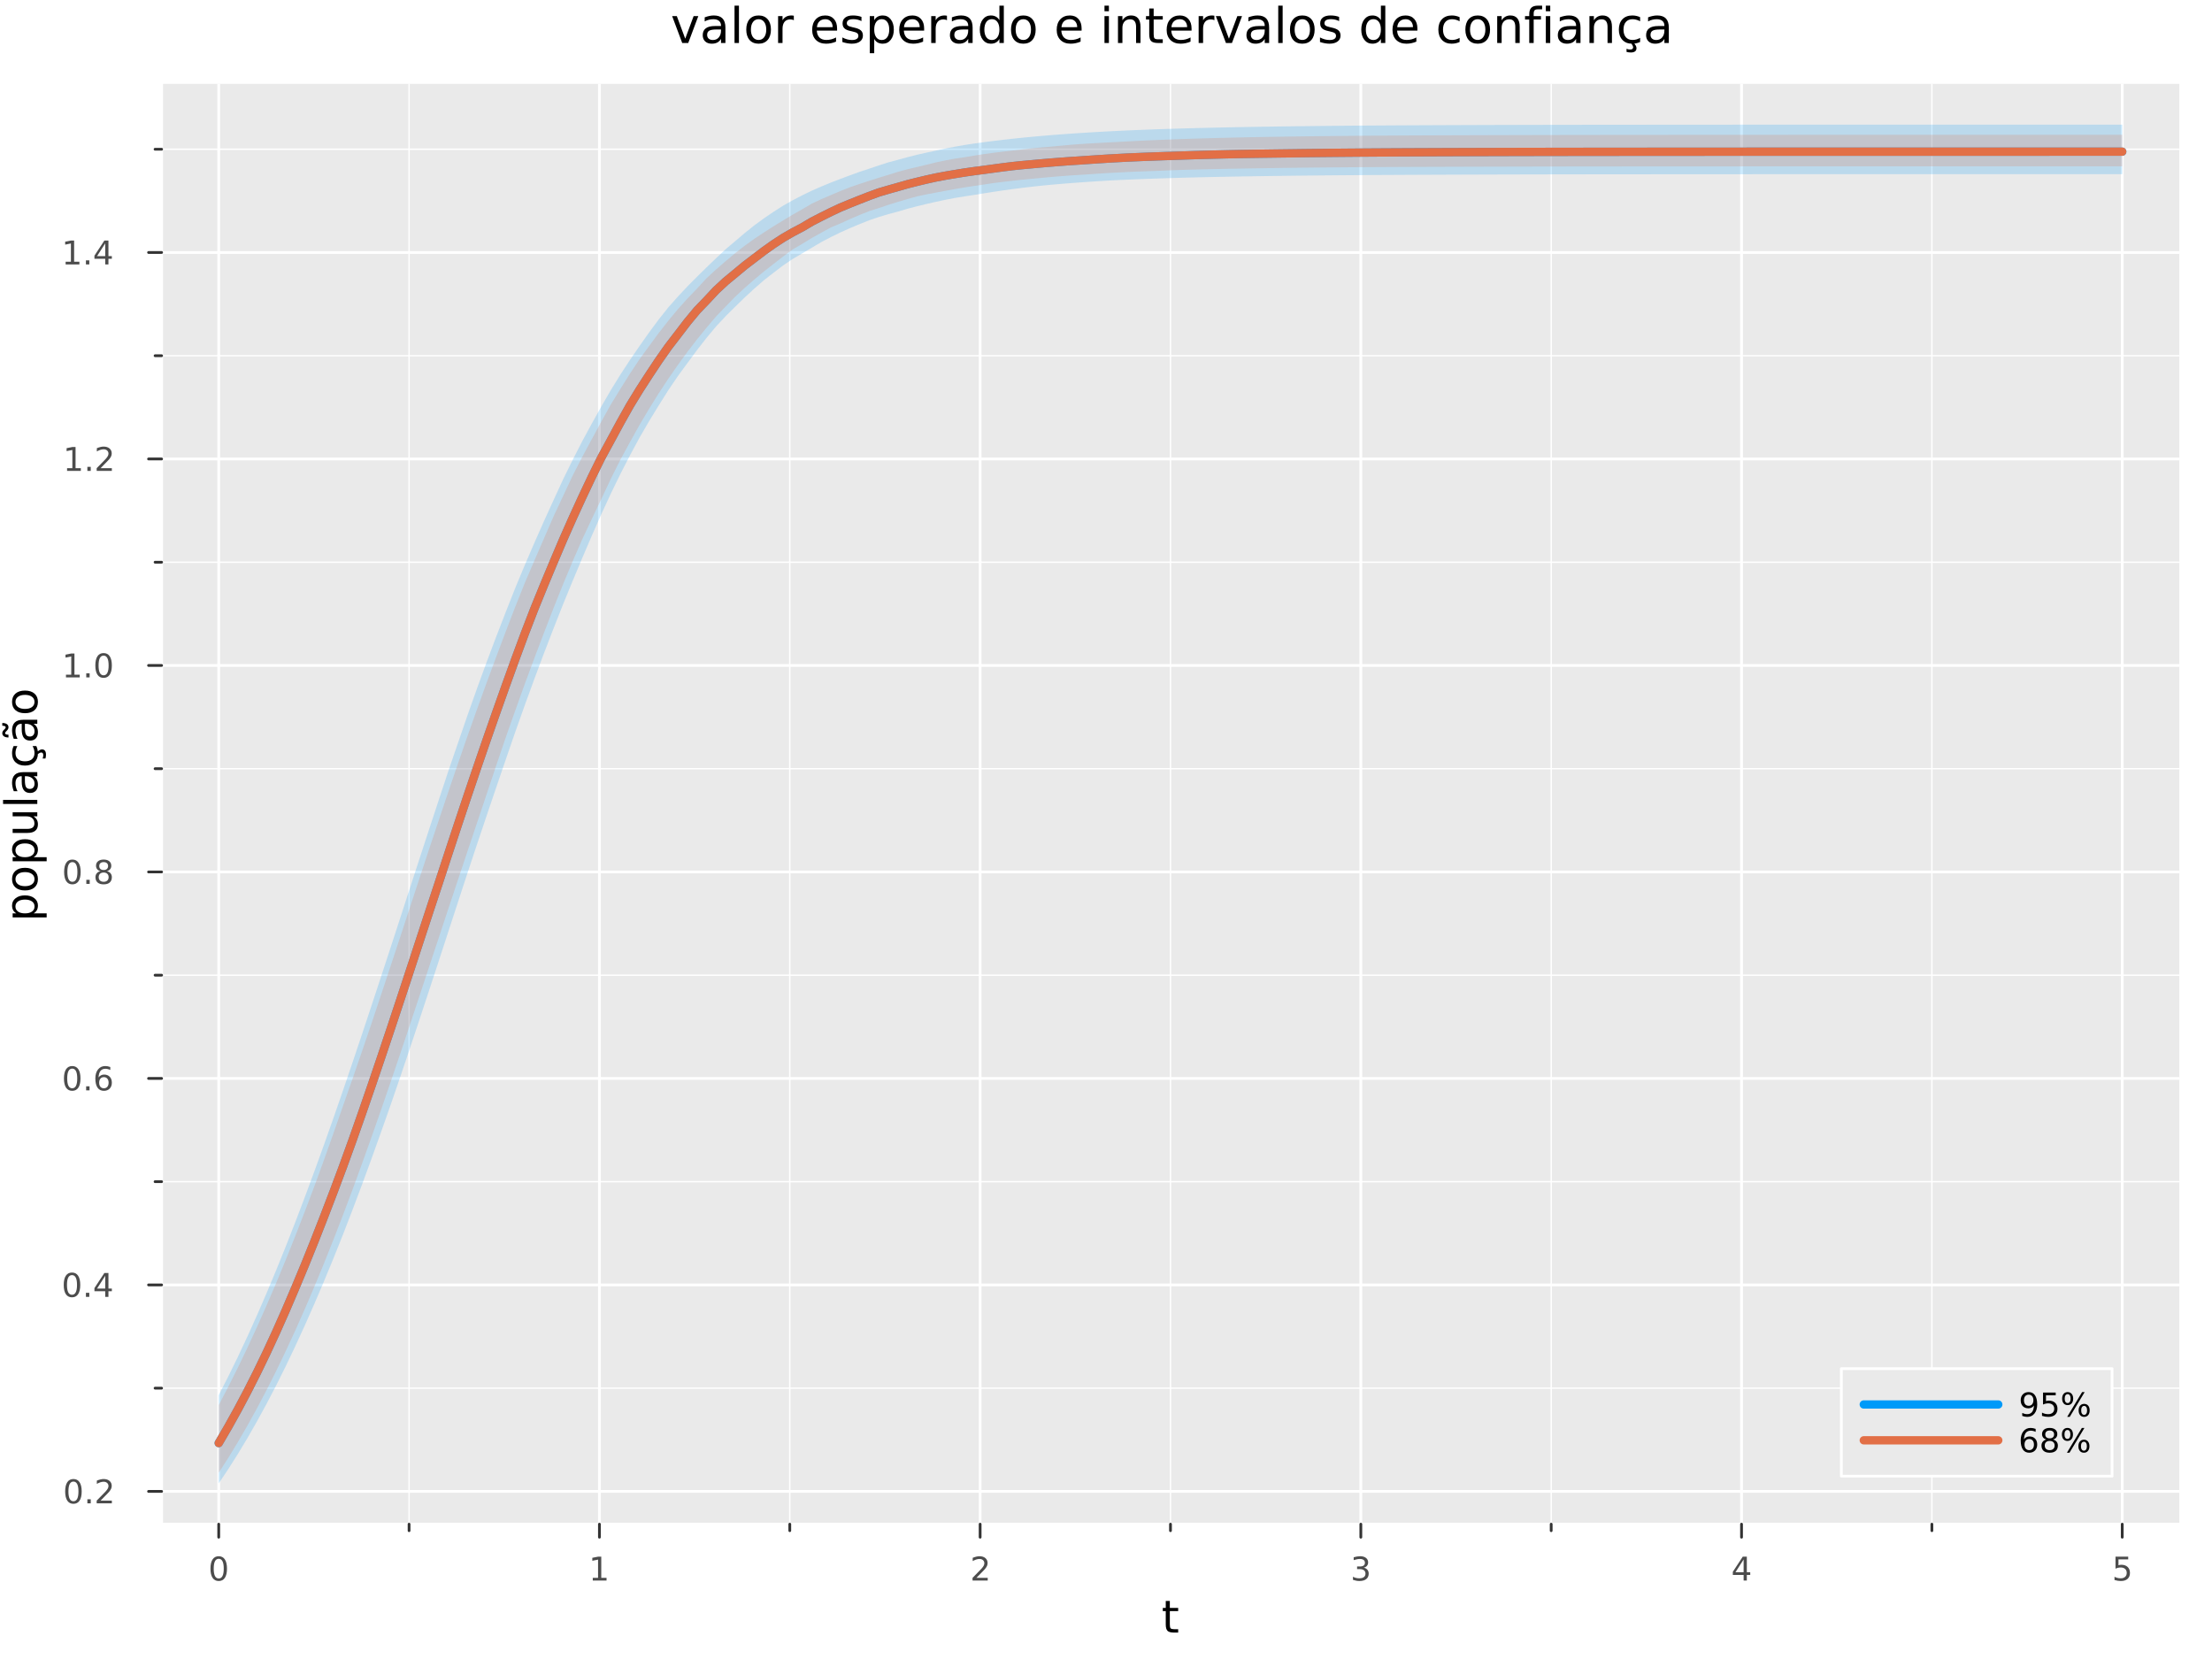 <?xml version="1.0" encoding="utf-8"?>
<svg xmlns="http://www.w3.org/2000/svg" xmlns:xlink="http://www.w3.org/1999/xlink" width="800" height="600" viewBox="0 0 3200 2400">
<rect x="0" y="0" width="3200" height="2400" fill="#808080" stroke="none"/>
<defs>
  <clipPath id="clip390">
    <rect x="0" y="0" width="3200" height="2400"/>
  </clipPath>
</defs>
<path clip-path="url(#clip390)" d="M0 2400 L3200 2400 L3200 0 L0 0  Z" fill="#ffffff" fill-rule="evenodd" fill-opacity="1"/>
<defs>
  <clipPath id="clip391">
    <rect x="640" y="0" width="2241" height="2241"/>
  </clipPath>
</defs>
<path clip-path="url(#clip390)" d="M233.806 2204.92 L3152.76 2204.92 L3152.76 121.312 L233.806 121.312  Z" fill="#eaeaea" fill-rule="evenodd" fill-opacity="1"/>
<defs>
  <clipPath id="clip392">
    <rect x="233" y="121" width="2920" height="2085"/>
  </clipPath>
</defs>
<polyline clip-path="url(#clip392)" style="stroke:#ffffff; stroke-linecap:round; stroke-linejoin:round; stroke-width:4; stroke-opacity:1; fill:none" points="316.418,2204.92 316.418,121.312 "/>
<polyline clip-path="url(#clip392)" style="stroke:#ffffff; stroke-linecap:round; stroke-linejoin:round; stroke-width:4; stroke-opacity:1; fill:none" points="867.163,2204.92 867.163,121.312 "/>
<polyline clip-path="url(#clip392)" style="stroke:#ffffff; stroke-linecap:round; stroke-linejoin:round; stroke-width:4; stroke-opacity:1; fill:none" points="1417.91,2204.92 1417.91,121.312 "/>
<polyline clip-path="url(#clip392)" style="stroke:#ffffff; stroke-linecap:round; stroke-linejoin:round; stroke-width:4; stroke-opacity:1; fill:none" points="1968.65,2204.92 1968.65,121.312 "/>
<polyline clip-path="url(#clip392)" style="stroke:#ffffff; stroke-linecap:round; stroke-linejoin:round; stroke-width:4; stroke-opacity:1; fill:none" points="2519.4,2204.92 2519.4,121.312 "/>
<polyline clip-path="url(#clip392)" style="stroke:#ffffff; stroke-linecap:round; stroke-linejoin:round; stroke-width:4; stroke-opacity:1; fill:none" points="3070.14,2204.92 3070.14,121.312 "/>
<polyline clip-path="url(#clip392)" style="stroke:#ffffff; stroke-linecap:round; stroke-linejoin:round; stroke-width:2; stroke-opacity:1; fill:none" points="591.791,2204.92 591.791,121.312 "/>
<polyline clip-path="url(#clip392)" style="stroke:#ffffff; stroke-linecap:round; stroke-linejoin:round; stroke-width:2; stroke-opacity:1; fill:none" points="1142.54,2204.92 1142.54,121.312 "/>
<polyline clip-path="url(#clip392)" style="stroke:#ffffff; stroke-linecap:round; stroke-linejoin:round; stroke-width:2; stroke-opacity:1; fill:none" points="1693.28,2204.92 1693.28,121.312 "/>
<polyline clip-path="url(#clip392)" style="stroke:#ffffff; stroke-linecap:round; stroke-linejoin:round; stroke-width:2; stroke-opacity:1; fill:none" points="2244.03,2204.92 2244.03,121.312 "/>
<polyline clip-path="url(#clip392)" style="stroke:#ffffff; stroke-linecap:round; stroke-linejoin:round; stroke-width:2; stroke-opacity:1; fill:none" points="2794.77,2204.92 2794.77,121.312 "/>
<polyline clip-path="url(#clip390)" style="stroke:#ffffff; stroke-linecap:round; stroke-linejoin:round; stroke-width:4; stroke-opacity:1; fill:none" points="233.806,2204.92 3152.76,2204.92 "/>
<polyline clip-path="url(#clip390)" style="stroke:#333333; stroke-linecap:round; stroke-linejoin:round; stroke-width:4; stroke-opacity:1; fill:none" points="316.418,2204.92 316.418,2223.82 "/>
<polyline clip-path="url(#clip390)" style="stroke:#333333; stroke-linecap:round; stroke-linejoin:round; stroke-width:4; stroke-opacity:1; fill:none" points="867.163,2204.92 867.163,2223.82 "/>
<polyline clip-path="url(#clip390)" style="stroke:#333333; stroke-linecap:round; stroke-linejoin:round; stroke-width:4; stroke-opacity:1; fill:none" points="1417.91,2204.92 1417.91,2223.82 "/>
<polyline clip-path="url(#clip390)" style="stroke:#333333; stroke-linecap:round; stroke-linejoin:round; stroke-width:4; stroke-opacity:1; fill:none" points="1968.65,2204.92 1968.65,2223.82 "/>
<polyline clip-path="url(#clip390)" style="stroke:#333333; stroke-linecap:round; stroke-linejoin:round; stroke-width:4; stroke-opacity:1; fill:none" points="2519.4,2204.92 2519.4,2223.82 "/>
<polyline clip-path="url(#clip390)" style="stroke:#333333; stroke-linecap:round; stroke-linejoin:round; stroke-width:4; stroke-opacity:1; fill:none" points="3070.14,2204.92 3070.14,2223.82 "/>
<polyline clip-path="url(#clip390)" style="stroke:#333333; stroke-linecap:round; stroke-linejoin:round; stroke-width:4; stroke-opacity:1; fill:none" points="591.791,2204.92 591.791,2214.37 "/>
<polyline clip-path="url(#clip390)" style="stroke:#333333; stroke-linecap:round; stroke-linejoin:round; stroke-width:4; stroke-opacity:1; fill:none" points="1142.54,2204.92 1142.54,2214.37 "/>
<polyline clip-path="url(#clip390)" style="stroke:#333333; stroke-linecap:round; stroke-linejoin:round; stroke-width:4; stroke-opacity:1; fill:none" points="1693.28,2204.92 1693.28,2214.37 "/>
<polyline clip-path="url(#clip390)" style="stroke:#333333; stroke-linecap:round; stroke-linejoin:round; stroke-width:4; stroke-opacity:1; fill:none" points="2244.03,2204.92 2244.03,2214.37 "/>
<polyline clip-path="url(#clip390)" style="stroke:#333333; stroke-linecap:round; stroke-linejoin:round; stroke-width:4; stroke-opacity:1; fill:none" points="2794.77,2204.92 2794.77,2214.37 "/>
<path clip-path="url(#clip390)" d="M316.418 2255.04 Q312.807 2255.04 310.978 2258.6 Q309.173 2262.14 309.173 2269.27 Q309.173 2276.38 310.978 2279.95 Q312.807 2283.49 316.418 2283.49 Q320.052 2283.49 321.858 2279.95 Q323.687 2276.38 323.687 2269.27 Q323.687 2262.14 321.858 2258.6 Q320.052 2255.04 316.418 2255.04 M316.418 2251.33 Q322.228 2251.33 325.284 2255.94 Q328.362 2260.52 328.362 2269.27 Q328.362 2278 325.284 2282.61 Q322.228 2287.19 316.418 2287.19 Q310.608 2287.19 307.529 2282.61 Q304.474 2278 304.474 2269.27 Q304.474 2260.52 307.529 2255.94 Q310.608 2251.33 316.418 2251.33 Z" fill="#4c4c4c" fill-rule="nonzero" fill-opacity="1" /><path clip-path="url(#clip390)" d="M857.545 2282.58 L865.184 2282.58 L865.184 2256.22 L856.874 2257.89 L856.874 2253.63 L865.138 2251.96 L869.814 2251.96 L869.814 2282.58 L877.453 2282.58 L877.453 2286.52 L857.545 2286.52 L857.545 2282.58 Z" fill="#4c4c4c" fill-rule="nonzero" fill-opacity="1" /><path clip-path="url(#clip390)" d="M1412.56 2282.58 L1428.88 2282.58 L1428.88 2286.52 L1406.94 2286.52 L1406.94 2282.58 Q1409.6 2279.83 1414.18 2275.2 Q1418.79 2270.55 1419.97 2269.21 Q1422.21 2266.68 1423.09 2264.95 Q1424 2263.19 1424 2261.5 Q1424 2258.74 1422.05 2257.01 Q1420.13 2255.27 1417.03 2255.27 Q1414.83 2255.27 1412.38 2256.03 Q1409.95 2256.8 1407.17 2258.35 L1407.17 2253.63 Q1409.99 2252.49 1412.45 2251.91 Q1414.9 2251.33 1416.94 2251.33 Q1422.31 2251.33 1425.5 2254.02 Q1428.7 2256.71 1428.7 2261.2 Q1428.7 2263.33 1427.89 2265.25 Q1427.1 2267.14 1424.99 2269.74 Q1424.41 2270.41 1421.31 2273.63 Q1418.21 2276.82 1412.56 2282.58 Z" fill="#4c4c4c" fill-rule="nonzero" fill-opacity="1" /><path clip-path="url(#clip390)" d="M1972.9 2267.89 Q1976.26 2268.6 1978.13 2270.87 Q1980.03 2273.14 1980.03 2276.47 Q1980.03 2281.59 1976.51 2284.39 Q1972.99 2287.19 1966.51 2287.19 Q1964.34 2287.19 1962.02 2286.75 Q1959.73 2286.33 1957.28 2285.48 L1957.28 2280.96 Q1959.22 2282.1 1961.54 2282.68 Q1963.85 2283.26 1966.37 2283.26 Q1970.77 2283.26 1973.06 2281.52 Q1975.38 2279.78 1975.38 2276.47 Q1975.38 2273.42 1973.23 2271.71 Q1971.1 2269.97 1967.28 2269.97 L1963.25 2269.97 L1963.25 2266.13 L1967.46 2266.13 Q1970.91 2266.13 1972.74 2264.76 Q1974.57 2263.37 1974.57 2260.78 Q1974.57 2258.12 1972.67 2256.71 Q1970.79 2255.27 1967.28 2255.27 Q1965.36 2255.27 1963.16 2255.69 Q1960.96 2256.1 1958.32 2256.98 L1958.32 2252.82 Q1960.98 2252.08 1963.29 2251.71 Q1965.63 2251.33 1967.69 2251.33 Q1973.02 2251.33 1976.12 2253.77 Q1979.22 2256.17 1979.22 2260.29 Q1979.22 2263.16 1977.58 2265.15 Q1975.93 2267.12 1972.9 2267.89 Z" fill="#4c4c4c" fill-rule="nonzero" fill-opacity="1" /><path clip-path="url(#clip390)" d="M2522.41 2256.03 L2510.6 2274.48 L2522.41 2274.48 L2522.41 2256.03 M2521.18 2251.96 L2527.06 2251.96 L2527.06 2274.48 L2531.99 2274.48 L2531.99 2278.37 L2527.06 2278.37 L2527.06 2286.52 L2522.41 2286.52 L2522.41 2278.37 L2506.81 2278.37 L2506.81 2273.86 L2521.18 2251.96 Z" fill="#4c4c4c" fill-rule="nonzero" fill-opacity="1" /><path clip-path="url(#clip390)" d="M3060.42 2251.96 L3078.78 2251.96 L3078.78 2255.9 L3064.7 2255.9 L3064.7 2264.37 Q3065.72 2264.02 3066.74 2263.86 Q3067.76 2263.67 3068.78 2263.67 Q3074.57 2263.67 3077.95 2266.84 Q3081.32 2270.02 3081.32 2275.43 Q3081.32 2281.01 3077.85 2284.11 Q3074.38 2287.19 3068.06 2287.19 Q3065.88 2287.19 3063.62 2286.82 Q3061.37 2286.45 3058.96 2285.71 L3058.96 2281.01 Q3061.05 2282.14 3063.27 2282.7 Q3065.49 2283.26 3067.97 2283.26 Q3071.97 2283.26 3074.31 2281.15 Q3076.65 2279.04 3076.65 2275.43 Q3076.65 2271.82 3074.31 2269.71 Q3071.97 2267.61 3067.97 2267.61 Q3066.09 2267.61 3064.22 2268.02 Q3062.37 2268.44 3060.42 2269.32 L3060.42 2251.96 Z" fill="#4c4c4c" fill-rule="nonzero" fill-opacity="1" /><path clip-path="url(#clip390)" d="M1692.34 2316.01 L1692.34 2326.14 L1704.41 2326.14 L1704.41 2330.69 L1692.34 2330.69 L1692.34 2350.04 Q1692.34 2354.4 1693.52 2355.64 Q1694.73 2356.88 1698.39 2356.88 L1704.41 2356.88 L1704.41 2361.78 L1698.39 2361.78 Q1691.61 2361.78 1689.03 2359.27 Q1686.45 2356.72 1686.45 2350.04 L1686.45 2330.69 L1682.16 2330.69 L1682.16 2326.14 L1686.45 2326.14 L1686.45 2316.01 L1692.34 2316.01 Z" fill="#000000" fill-rule="nonzero" fill-opacity="1" /><polyline clip-path="url(#clip392)" style="stroke:#ffffff; stroke-linecap:round; stroke-linejoin:round; stroke-width:4; stroke-opacity:1; fill:none" points="233.806,2157.54 3152.76,2157.54 "/>
<polyline clip-path="url(#clip392)" style="stroke:#ffffff; stroke-linecap:round; stroke-linejoin:round; stroke-width:4; stroke-opacity:1; fill:none" points="233.806,1858.83 3152.76,1858.83 "/>
<polyline clip-path="url(#clip392)" style="stroke:#ffffff; stroke-linecap:round; stroke-linejoin:round; stroke-width:4; stroke-opacity:1; fill:none" points="233.806,1560.11 3152.76,1560.11 "/>
<polyline clip-path="url(#clip392)" style="stroke:#ffffff; stroke-linecap:round; stroke-linejoin:round; stroke-width:4; stroke-opacity:1; fill:none" points="233.806,1261.4 3152.76,1261.4 "/>
<polyline clip-path="url(#clip392)" style="stroke:#ffffff; stroke-linecap:round; stroke-linejoin:round; stroke-width:4; stroke-opacity:1; fill:none" points="233.806,962.681 3152.76,962.681 "/>
<polyline clip-path="url(#clip392)" style="stroke:#ffffff; stroke-linecap:round; stroke-linejoin:round; stroke-width:4; stroke-opacity:1; fill:none" points="233.806,663.965 3152.76,663.965 "/>
<polyline clip-path="url(#clip392)" style="stroke:#ffffff; stroke-linecap:round; stroke-linejoin:round; stroke-width:4; stroke-opacity:1; fill:none" points="233.806,365.249 3152.76,365.249 "/>
<polyline clip-path="url(#clip392)" style="stroke:#ffffff; stroke-linecap:round; stroke-linejoin:round; stroke-width:2; stroke-opacity:1; fill:none" points="233.806,2008.19 3152.76,2008.19 "/>
<polyline clip-path="url(#clip392)" style="stroke:#ffffff; stroke-linecap:round; stroke-linejoin:round; stroke-width:2; stroke-opacity:1; fill:none" points="233.806,1709.47 3152.76,1709.47 "/>
<polyline clip-path="url(#clip392)" style="stroke:#ffffff; stroke-linecap:round; stroke-linejoin:round; stroke-width:2; stroke-opacity:1; fill:none" points="233.806,1410.75 3152.76,1410.75 "/>
<polyline clip-path="url(#clip392)" style="stroke:#ffffff; stroke-linecap:round; stroke-linejoin:round; stroke-width:2; stroke-opacity:1; fill:none" points="233.806,1112.04 3152.76,1112.04 "/>
<polyline clip-path="url(#clip392)" style="stroke:#ffffff; stroke-linecap:round; stroke-linejoin:round; stroke-width:2; stroke-opacity:1; fill:none" points="233.806,813.323 3152.76,813.323 "/>
<polyline clip-path="url(#clip392)" style="stroke:#ffffff; stroke-linecap:round; stroke-linejoin:round; stroke-width:2; stroke-opacity:1; fill:none" points="233.806,514.607 3152.76,514.607 "/>
<polyline clip-path="url(#clip392)" style="stroke:#ffffff; stroke-linecap:round; stroke-linejoin:round; stroke-width:2; stroke-opacity:1; fill:none" points="233.806,215.891 3152.76,215.891 "/>
<polyline clip-path="url(#clip390)" style="stroke:#ffffff; stroke-linecap:round; stroke-linejoin:round; stroke-width:4; stroke-opacity:1; fill:none" points="233.806,2204.92 233.806,121.312 "/>
<polyline clip-path="url(#clip390)" style="stroke:#333333; stroke-linecap:round; stroke-linejoin:round; stroke-width:4; stroke-opacity:1; fill:none" points="233.806,2157.54 214.909,2157.54 "/>
<polyline clip-path="url(#clip390)" style="stroke:#333333; stroke-linecap:round; stroke-linejoin:round; stroke-width:4; stroke-opacity:1; fill:none" points="233.806,1858.83 214.909,1858.83 "/>
<polyline clip-path="url(#clip390)" style="stroke:#333333; stroke-linecap:round; stroke-linejoin:round; stroke-width:4; stroke-opacity:1; fill:none" points="233.806,1560.11 214.909,1560.11 "/>
<polyline clip-path="url(#clip390)" style="stroke:#333333; stroke-linecap:round; stroke-linejoin:round; stroke-width:4; stroke-opacity:1; fill:none" points="233.806,1261.4 214.909,1261.4 "/>
<polyline clip-path="url(#clip390)" style="stroke:#333333; stroke-linecap:round; stroke-linejoin:round; stroke-width:4; stroke-opacity:1; fill:none" points="233.806,962.681 214.909,962.681 "/>
<polyline clip-path="url(#clip390)" style="stroke:#333333; stroke-linecap:round; stroke-linejoin:round; stroke-width:4; stroke-opacity:1; fill:none" points="233.806,663.965 214.909,663.965 "/>
<polyline clip-path="url(#clip390)" style="stroke:#333333; stroke-linecap:round; stroke-linejoin:round; stroke-width:4; stroke-opacity:1; fill:none" points="233.806,365.249 214.909,365.249 "/>
<polyline clip-path="url(#clip390)" style="stroke:#333333; stroke-linecap:round; stroke-linejoin:round; stroke-width:4; stroke-opacity:1; fill:none" points="233.806,2008.19 224.357,2008.19 "/>
<polyline clip-path="url(#clip390)" style="stroke:#333333; stroke-linecap:round; stroke-linejoin:round; stroke-width:4; stroke-opacity:1; fill:none" points="233.806,1709.47 224.357,1709.47 "/>
<polyline clip-path="url(#clip390)" style="stroke:#333333; stroke-linecap:round; stroke-linejoin:round; stroke-width:4; stroke-opacity:1; fill:none" points="233.806,1410.75 224.357,1410.75 "/>
<polyline clip-path="url(#clip390)" style="stroke:#333333; stroke-linecap:round; stroke-linejoin:round; stroke-width:4; stroke-opacity:1; fill:none" points="233.806,1112.04 224.357,1112.04 "/>
<polyline clip-path="url(#clip390)" style="stroke:#333333; stroke-linecap:round; stroke-linejoin:round; stroke-width:4; stroke-opacity:1; fill:none" points="233.806,813.323 224.357,813.323 "/>
<polyline clip-path="url(#clip390)" style="stroke:#333333; stroke-linecap:round; stroke-linejoin:round; stroke-width:4; stroke-opacity:1; fill:none" points="233.806,514.607 224.357,514.607 "/>
<polyline clip-path="url(#clip390)" style="stroke:#333333; stroke-linecap:round; stroke-linejoin:round; stroke-width:4; stroke-opacity:1; fill:none" points="233.806,215.891 224.357,215.891 "/>
<path clip-path="url(#clip390)" d="M106.228 2143.34 Q102.617 2143.34 100.788 2146.91 Q98.983 2150.45 98.983 2157.58 Q98.983 2164.68 100.788 2168.25 Q102.617 2171.79 106.228 2171.79 Q109.862 2171.79 111.668 2168.25 Q113.496 2164.68 113.496 2157.58 Q113.496 2150.45 111.668 2146.91 Q109.862 2143.34 106.228 2143.34 M106.228 2139.64 Q112.038 2139.64 115.094 2144.24 Q118.172 2148.83 118.172 2157.58 Q118.172 2166.31 115.094 2170.91 Q112.038 2175.49 106.228 2175.49 Q100.418 2175.49 97.339 2170.91 Q94.284 2166.31 94.284 2157.58 Q94.284 2148.83 97.339 2144.24 Q100.418 2139.64 106.228 2139.64 Z" fill="#4c4c4c" fill-rule="nonzero" fill-opacity="1" /><path clip-path="url(#clip390)" d="M126.39 2168.94 L131.274 2168.94 L131.274 2174.82 L126.39 2174.82 L126.39 2168.94 Z" fill="#4c4c4c" fill-rule="nonzero" fill-opacity="1" /><path clip-path="url(#clip390)" d="M145.487 2170.89 L161.806 2170.89 L161.806 2174.82 L139.862 2174.82 L139.862 2170.89 Q142.524 2168.13 147.107 2163.5 Q151.714 2158.85 152.894 2157.51 Q155.14 2154.99 156.019 2153.25 Q156.922 2151.49 156.922 2149.8 Q156.922 2147.05 154.978 2145.31 Q153.056 2143.57 149.954 2143.57 Q147.755 2143.57 145.302 2144.34 Q142.871 2145.1 140.093 2146.65 L140.093 2141.93 Q142.917 2140.8 145.371 2140.22 Q147.825 2139.64 149.862 2139.64 Q155.232 2139.64 158.427 2142.32 Q161.621 2145.01 161.621 2149.5 Q161.621 2151.63 160.811 2153.55 Q160.024 2155.45 157.917 2158.04 Q157.339 2158.71 154.237 2161.93 Q151.135 2165.12 145.487 2170.89 Z" fill="#4c4c4c" fill-rule="nonzero" fill-opacity="1" /><path clip-path="url(#clip390)" d="M104.145 1844.63 Q100.533 1844.63 98.705 1848.19 Q96.899 1851.73 96.899 1858.86 Q96.899 1865.97 98.705 1869.53 Q100.533 1873.08 104.145 1873.08 Q107.779 1873.08 109.584 1869.53 Q111.413 1865.97 111.413 1858.86 Q111.413 1851.73 109.584 1848.19 Q107.779 1844.63 104.145 1844.63 M104.145 1840.92 Q109.955 1840.92 113.01 1845.53 Q116.089 1850.11 116.089 1858.86 Q116.089 1867.59 113.01 1872.2 Q109.955 1876.78 104.145 1876.78 Q98.334 1876.78 95.256 1872.2 Q92.2 1867.59 92.2 1858.86 Q92.2 1850.11 95.256 1845.53 Q98.334 1840.92 104.145 1840.92 Z" fill="#4c4c4c" fill-rule="nonzero" fill-opacity="1" /><path clip-path="url(#clip390)" d="M124.306 1870.23 L129.191 1870.23 L129.191 1876.11 L124.306 1876.11 L124.306 1870.23 Z" fill="#4c4c4c" fill-rule="nonzero" fill-opacity="1" /><path clip-path="url(#clip390)" d="M152.223 1845.62 L140.417 1864.07 L152.223 1864.07 L152.223 1845.62 M150.996 1841.55 L156.876 1841.55 L156.876 1864.07 L161.806 1864.07 L161.806 1867.96 L156.876 1867.96 L156.876 1876.11 L152.223 1876.11 L152.223 1867.96 L136.621 1867.96 L136.621 1863.45 L150.996 1841.55 Z" fill="#4c4c4c" fill-rule="nonzero" fill-opacity="1" /><path clip-path="url(#clip390)" d="M104.469 1545.91 Q100.858 1545.91 99.029 1549.48 Q97.223 1553.02 97.223 1560.15 Q97.223 1567.25 99.029 1570.82 Q100.858 1574.36 104.469 1574.36 Q108.103 1574.36 109.908 1570.82 Q111.737 1567.25 111.737 1560.15 Q111.737 1553.02 109.908 1549.48 Q108.103 1545.91 104.469 1545.91 M104.469 1542.21 Q110.279 1542.21 113.334 1546.81 Q116.413 1551.4 116.413 1560.15 Q116.413 1568.87 113.334 1573.48 Q110.279 1578.06 104.469 1578.06 Q98.659 1578.06 95.58 1573.48 Q92.524 1568.87 92.524 1560.15 Q92.524 1551.4 95.58 1546.81 Q98.659 1542.21 104.469 1542.21 Z" fill="#4c4c4c" fill-rule="nonzero" fill-opacity="1" /><path clip-path="url(#clip390)" d="M124.631 1571.51 L129.515 1571.51 L129.515 1577.39 L124.631 1577.39 L124.631 1571.51 Z" fill="#4c4c4c" fill-rule="nonzero" fill-opacity="1" /><path clip-path="url(#clip390)" d="M150.279 1558.25 Q147.13 1558.25 145.279 1560.4 Q143.45 1562.55 143.45 1566.3 Q143.45 1570.03 145.279 1572.21 Q147.13 1574.36 150.279 1574.36 Q153.427 1574.36 155.255 1572.21 Q157.107 1570.03 157.107 1566.3 Q157.107 1562.55 155.255 1560.4 Q153.427 1558.25 150.279 1558.25 M159.561 1543.6 L159.561 1547.86 Q157.802 1547.02 155.996 1546.58 Q154.214 1546.14 152.454 1546.14 Q147.825 1546.14 145.371 1549.27 Q142.941 1552.39 142.593 1558.71 Q143.959 1556.7 146.019 1555.63 Q148.079 1554.54 150.556 1554.54 Q155.765 1554.54 158.774 1557.72 Q161.806 1560.86 161.806 1566.3 Q161.806 1571.63 158.658 1574.85 Q155.51 1578.06 150.279 1578.06 Q144.283 1578.06 141.112 1573.48 Q137.941 1568.87 137.941 1560.15 Q137.941 1551.95 141.83 1547.09 Q145.718 1542.21 152.269 1542.21 Q154.029 1542.21 155.811 1542.55 Q157.616 1542.9 159.561 1543.6 Z" fill="#4c4c4c" fill-rule="nonzero" fill-opacity="1" /><path clip-path="url(#clip390)" d="M104.723 1247.19 Q101.112 1247.19 99.284 1250.76 Q97.478 1254.3 97.478 1261.43 Q97.478 1268.54 99.284 1272.1 Q101.112 1275.64 104.723 1275.64 Q108.357 1275.64 110.163 1272.1 Q111.992 1268.54 111.992 1261.43 Q111.992 1254.3 110.163 1250.76 Q108.357 1247.19 104.723 1247.19 M104.723 1243.49 Q110.533 1243.49 113.589 1248.1 Q116.668 1252.68 116.668 1261.43 Q116.668 1270.16 113.589 1274.76 Q110.533 1279.35 104.723 1279.35 Q98.913 1279.35 95.834 1274.76 Q92.779 1270.16 92.779 1261.43 Q92.779 1252.68 95.834 1248.1 Q98.913 1243.49 104.723 1243.49 Z" fill="#4c4c4c" fill-rule="nonzero" fill-opacity="1" /><path clip-path="url(#clip390)" d="M124.885 1272.8 L129.769 1272.8 L129.769 1278.68 L124.885 1278.68 L124.885 1272.8 Z" fill="#4c4c4c" fill-rule="nonzero" fill-opacity="1" /><path clip-path="url(#clip390)" d="M149.954 1262.26 Q146.621 1262.26 144.7 1264.05 Q142.802 1265.83 142.802 1268.95 Q142.802 1272.08 144.7 1273.86 Q146.621 1275.64 149.954 1275.64 Q153.288 1275.64 155.209 1273.86 Q157.13 1272.06 157.13 1268.95 Q157.13 1265.83 155.209 1264.05 Q153.311 1262.26 149.954 1262.26 M145.279 1260.27 Q142.269 1259.53 140.58 1257.47 Q138.913 1255.41 138.913 1252.45 Q138.913 1248.31 141.853 1245.9 Q144.816 1243.49 149.954 1243.49 Q155.116 1243.49 158.056 1245.9 Q160.996 1248.31 160.996 1252.45 Q160.996 1255.41 159.306 1257.47 Q157.64 1259.53 154.654 1260.27 Q158.033 1261.06 159.908 1263.35 Q161.806 1265.64 161.806 1268.95 Q161.806 1273.98 158.728 1276.66 Q155.672 1279.35 149.954 1279.35 Q144.237 1279.35 141.158 1276.66 Q138.103 1273.98 138.103 1268.95 Q138.103 1265.64 140.001 1263.35 Q141.899 1261.06 145.279 1260.27 M143.566 1252.89 Q143.566 1255.57 145.232 1257.08 Q146.922 1258.58 149.954 1258.58 Q152.964 1258.58 154.654 1257.08 Q156.366 1255.57 156.366 1252.89 Q156.366 1250.2 154.654 1248.7 Q152.964 1247.19 149.954 1247.19 Q146.922 1247.19 145.232 1248.7 Q143.566 1250.2 143.566 1252.89 Z" fill="#4c4c4c" fill-rule="nonzero" fill-opacity="1" /><path clip-path="url(#clip390)" d="M95.441 976.025 L103.08 976.025 L103.08 949.66 L94.77 951.326 L94.77 947.067 L103.033 945.401 L107.709 945.401 L107.709 976.025 L115.348 976.025 L115.348 979.961 L95.441 979.961 L95.441 976.025 Z" fill="#4c4c4c" fill-rule="nonzero" fill-opacity="1" /><path clip-path="url(#clip390)" d="M124.793 974.081 L129.677 974.081 L129.677 979.961 L124.793 979.961 L124.793 974.081 Z" fill="#4c4c4c" fill-rule="nonzero" fill-opacity="1" /><path clip-path="url(#clip390)" d="M149.862 948.479 Q146.251 948.479 144.422 952.044 Q142.617 955.586 142.617 962.715 Q142.617 969.822 144.422 973.387 Q146.251 976.928 149.862 976.928 Q153.496 976.928 155.302 973.387 Q157.13 969.822 157.13 962.715 Q157.13 955.586 155.302 952.044 Q153.496 948.479 149.862 948.479 M149.862 944.776 Q155.672 944.776 158.728 949.382 Q161.806 953.965 161.806 962.715 Q161.806 971.442 158.728 976.049 Q155.672 980.632 149.862 980.632 Q144.052 980.632 140.973 976.049 Q137.918 971.442 137.918 962.715 Q137.918 953.965 140.973 949.382 Q144.052 944.776 149.862 944.776 Z" fill="#4c4c4c" fill-rule="nonzero" fill-opacity="1" /><path clip-path="url(#clip390)" d="M97.038 677.31 L104.677 677.31 L104.677 650.944 L96.367 652.611 L96.367 648.351 L104.631 646.685 L109.307 646.685 L109.307 677.31 L116.945 677.31 L116.945 681.245 L97.038 681.245 L97.038 677.31 Z" fill="#4c4c4c" fill-rule="nonzero" fill-opacity="1" /><path clip-path="url(#clip390)" d="M126.39 675.365 L131.274 675.365 L131.274 681.245 L126.39 681.245 L126.39 675.365 Z" fill="#4c4c4c" fill-rule="nonzero" fill-opacity="1" /><path clip-path="url(#clip390)" d="M145.487 677.31 L161.806 677.31 L161.806 681.245 L139.862 681.245 L139.862 677.31 Q142.524 674.555 147.107 669.925 Q151.714 665.273 152.894 663.93 Q155.14 661.407 156.019 659.671 Q156.922 657.912 156.922 656.222 Q156.922 653.467 154.978 651.731 Q153.056 649.995 149.954 649.995 Q147.755 649.995 145.302 650.759 Q142.871 651.523 140.093 653.074 L140.093 648.351 Q142.917 647.217 145.371 646.639 Q147.825 646.06 149.862 646.06 Q155.232 646.06 158.427 648.745 Q161.621 651.43 161.621 655.921 Q161.621 658.051 160.811 659.972 Q160.024 661.87 157.917 664.463 Q157.339 665.134 154.237 668.351 Q151.135 671.546 145.487 677.31 Z" fill="#4c4c4c" fill-rule="nonzero" fill-opacity="1" /><path clip-path="url(#clip390)" d="M94.955 378.594 L102.594 378.594 L102.594 352.228 L94.284 353.895 L94.284 349.636 L102.547 347.969 L107.223 347.969 L107.223 378.594 L114.862 378.594 L114.862 382.529 L94.955 382.529 L94.955 378.594 Z" fill="#4c4c4c" fill-rule="nonzero" fill-opacity="1" /><path clip-path="url(#clip390)" d="M124.306 376.65 L129.191 376.65 L129.191 382.529 L124.306 382.529 L124.306 376.65 Z" fill="#4c4c4c" fill-rule="nonzero" fill-opacity="1" /><path clip-path="url(#clip390)" d="M152.223 352.043 L140.417 370.492 L152.223 370.492 L152.223 352.043 M150.996 347.969 L156.876 347.969 L156.876 370.492 L161.806 370.492 L161.806 374.381 L156.876 374.381 L156.876 382.529 L152.223 382.529 L152.223 374.381 L136.621 374.381 L136.621 369.867 L150.996 347.969 Z" fill="#4c4c4c" fill-rule="nonzero" fill-opacity="1" /><path clip-path="url(#clip390)" d="M48.597 1321.32 L67.503 1321.32 L67.503 1327.21 L18.296 1327.21 L18.296 1321.32 L23.707 1321.32 Q20.524 1319.47 18.996 1316.67 Q17.437 1313.84 17.437 1309.93 Q17.437 1303.43 22.593 1299.39 Q27.749 1295.32 36.152 1295.32 Q44.555 1295.32 49.711 1299.39 Q54.867 1303.43 54.867 1309.93 Q54.867 1313.84 53.339 1316.67 Q51.78 1319.47 48.597 1321.32 M36.152 1301.4 Q29.691 1301.4 26.03 1304.07 Q22.338 1306.71 22.338 1311.36 Q22.338 1316 26.03 1318.68 Q29.691 1321.32 36.152 1321.32 Q42.613 1321.32 46.305 1318.68 Q49.966 1316 49.966 1311.36 Q49.966 1306.71 46.305 1304.07 Q42.613 1301.4 36.152 1301.4 Z" fill="#000000" fill-rule="nonzero" fill-opacity="1" /><path clip-path="url(#clip390)" d="M22.402 1271.79 Q22.402 1276.51 26.094 1279.24 Q29.755 1281.98 36.152 1281.98 Q42.55 1281.98 46.242 1279.27 Q49.902 1276.54 49.902 1271.79 Q49.902 1267.12 46.21 1264.38 Q42.518 1261.64 36.152 1261.64 Q29.818 1261.64 26.126 1264.38 Q22.402 1267.12 22.402 1271.79 M17.437 1271.79 Q17.437 1264.16 22.402 1259.8 Q27.367 1255.43 36.152 1255.43 Q44.905 1255.43 49.902 1259.8 Q54.867 1264.16 54.867 1271.79 Q54.867 1279.47 49.902 1283.83 Q44.905 1288.15 36.152 1288.15 Q27.367 1288.15 22.402 1283.83 Q17.437 1279.47 17.437 1271.79 Z" fill="#000000" fill-rule="nonzero" fill-opacity="1" /><path clip-path="url(#clip390)" d="M48.597 1240.06 L67.503 1240.06 L67.503 1245.95 L18.296 1245.95 L18.296 1240.06 L23.707 1240.06 Q20.524 1238.22 18.996 1235.41 Q17.437 1232.58 17.437 1228.67 Q17.437 1222.17 22.593 1218.13 Q27.749 1214.06 36.152 1214.06 Q44.555 1214.06 49.711 1218.13 Q54.867 1222.17 54.867 1228.67 Q54.867 1232.58 53.339 1235.41 Q51.78 1238.22 48.597 1240.06 M36.152 1220.14 Q29.691 1220.14 26.03 1222.81 Q22.338 1225.45 22.338 1230.1 Q22.338 1234.75 26.03 1237.42 Q29.691 1240.06 36.152 1240.06 Q42.613 1240.06 46.305 1237.42 Q49.966 1234.75 49.966 1230.1 Q49.966 1225.45 46.305 1222.81 Q42.613 1220.14 36.152 1220.14 Z" fill="#000000" fill-rule="nonzero" fill-opacity="1" /><path clip-path="url(#clip390)" d="M39.876 1204.95 L18.296 1204.95 L18.296 1199.1 L39.653 1199.1 Q44.714 1199.1 47.26 1197.12 Q49.775 1195.15 49.775 1191.2 Q49.775 1186.46 46.751 1183.72 Q43.727 1180.96 38.507 1180.96 L18.296 1180.96 L18.296 1175.1 L53.944 1175.1 L53.944 1180.96 L48.47 1180.96 Q51.716 1183.09 53.308 1185.92 Q54.867 1188.72 54.867 1192.45 Q54.867 1198.59 51.048 1201.77 Q47.228 1204.95 39.876 1204.95 M17.437 1190.22 L17.437 1190.22 Z" fill="#000000" fill-rule="nonzero" fill-opacity="1" /><path clip-path="url(#clip390)" d="M4.419 1163.04 L4.419 1157.18 L53.944 1157.18 L53.944 1163.04 L4.419 1163.04 Z" fill="#000000" fill-rule="nonzero" fill-opacity="1" /><path clip-path="url(#clip390)" d="M36.025 1128.73 Q36.025 1135.82 37.648 1138.56 Q39.271 1141.3 43.186 1141.3 Q46.305 1141.3 48.151 1139.26 Q49.966 1137.19 49.966 1133.66 Q49.966 1128.79 46.528 1125.86 Q43.059 1122.9 37.33 1122.9 L36.025 1122.9 L36.025 1128.73 M33.606 1117.04 L53.944 1117.04 L53.944 1122.9 L48.533 1122.9 Q51.78 1124.91 53.339 1127.9 Q54.867 1130.89 54.867 1135.22 Q54.867 1140.69 51.812 1143.94 Q48.724 1147.15 43.568 1147.15 Q37.553 1147.15 34.497 1143.14 Q31.441 1139.1 31.441 1131.11 L31.441 1122.9 L30.869 1122.9 Q26.826 1122.9 24.63 1125.57 Q22.402 1128.22 22.402 1133.02 Q22.402 1136.08 23.134 1138.97 Q23.866 1141.87 25.33 1144.54 L19.919 1144.54 Q18.678 1141.33 18.073 1138.31 Q17.437 1135.28 17.437 1132.42 Q17.437 1124.68 21.447 1120.86 Q25.458 1117.04 33.606 1117.04 Z" fill="#000000" fill-rule="nonzero" fill-opacity="1" /><path clip-path="url(#clip390)" d="M19.665 1079.33 L25.139 1079.33 Q23.771 1081.81 23.102 1084.32 Q22.402 1086.81 22.402 1089.35 Q22.402 1095.05 26.03 1098.2 Q29.627 1101.35 36.152 1101.35 Q42.677 1101.35 46.305 1098.2 Q49.902 1095.05 49.902 1089.35 Q49.902 1086.81 49.233 1084.32 Q48.533 1081.81 47.165 1079.33 L52.575 1079.33 Q53.721 1081.78 54.294 1084.42 Q54.867 1087.03 54.867 1089.99 Q54.867 1098.04 49.806 1102.78 Q44.746 1107.53 36.152 1107.53 Q27.431 1107.53 22.434 1102.75 Q17.437 1097.95 17.437 1089.61 Q17.437 1086.9 18.01 1084.32 Q18.551 1081.75 19.665 1079.33 M53.944 1087.6 Q55.917 1085.85 57.573 1084.99 Q59.26 1084.13 60.787 1084.13 Q63.62 1084.13 65.052 1086.04 Q66.516 1087.95 66.516 1091.71 Q66.516 1093.17 66.326 1094.57 Q66.135 1095.94 65.752 1097.31 L61.583 1097.31 Q62.124 1096.23 62.347 1095.05 Q62.602 1093.87 62.602 1092.38 Q62.602 1090.5 61.838 1089.54 Q61.074 1088.59 59.61 1088.59 Q58.655 1088.59 57.254 1089.29 Q55.886 1089.96 53.944 1091.39 L53.944 1087.6 Z" fill="#000000" fill-rule="nonzero" fill-opacity="1" /><path clip-path="url(#clip390)" d="M36.025 1052.94 Q36.025 1060.04 37.648 1062.78 Q39.271 1065.51 43.186 1065.51 Q46.305 1065.51 48.151 1063.48 Q49.966 1061.41 49.966 1057.87 Q49.966 1053.01 46.528 1050.08 Q43.059 1047.12 37.33 1047.12 L36.025 1047.12 L36.025 1052.94 M33.606 1041.26 L53.944 1041.26 L53.944 1047.12 L48.533 1047.12 Q51.78 1049.12 53.339 1052.11 Q54.867 1055.11 54.867 1059.43 Q54.867 1064.91 51.812 1068.16 Q48.724 1071.37 43.568 1071.37 Q37.553 1071.37 34.497 1067.36 Q31.441 1063.32 31.441 1055.33 L31.441 1047.12 L30.869 1047.12 Q26.826 1047.12 24.63 1049.79 Q22.402 1052.43 22.402 1057.24 Q22.402 1060.29 23.134 1063.19 Q23.866 1066.09 25.33 1068.76 L19.919 1068.76 Q18.678 1065.55 18.073 1062.52 Q17.437 1059.5 17.437 1056.63 Q17.437 1048.9 21.447 1045.08 Q25.458 1041.26 33.606 1041.26 M10.339 1056.51 L8.588 1058.32 Q7.952 1059.02 7.665 1059.56 Q7.347 1060.07 7.347 1060.48 Q7.347 1061.69 8.525 1062.27 Q9.671 1062.84 12.281 1062.9 L12.281 1066.88 Q7.984 1066.82 5.66 1065.2 Q3.305 1063.57 3.305 1060.68 Q3.305 1059.47 3.751 1058.45 Q4.196 1057.43 5.247 1056.25 L6.997 1054.44 Q7.634 1053.74 7.952 1053.23 Q8.238 1052.69 8.238 1052.27 Q8.238 1051.06 7.093 1050.49 Q5.915 1049.92 3.305 1049.85 L3.305 1045.88 Q7.602 1045.94 9.957 1047.56 Q12.281 1049.19 12.281 1052.08 Q12.281 1053.29 11.835 1054.31 Q11.389 1055.33 10.339 1056.51 Z" fill="#000000" fill-rule="nonzero" fill-opacity="1" /><path clip-path="url(#clip390)" d="M22.402 1015.38 Q22.402 1020.09 26.094 1022.83 Q29.755 1025.57 36.152 1025.57 Q42.55 1025.57 46.242 1022.86 Q49.902 1020.13 49.902 1015.38 Q49.902 1010.71 46.21 1007.97 Q42.518 1005.23 36.152 1005.23 Q29.818 1005.23 26.126 1007.97 Q22.402 1010.71 22.402 1015.38 M17.437 1015.38 Q17.437 1007.74 22.402 1003.38 Q27.367 999.024 36.152 999.024 Q44.905 999.024 49.902 1003.38 Q54.867 1007.74 54.867 1015.38 Q54.867 1023.05 49.902 1027.42 Q44.905 1031.74 36.152 1031.74 Q27.367 1031.74 22.402 1027.42 Q17.437 1023.05 17.437 1015.38 Z" fill="#000000" fill-rule="nonzero" fill-opacity="1" /><path clip-path="url(#clip390)" d="M972.365 23.319 L979.136 23.319 L991.288 55.958 L1003.44 23.319 L1010.21 23.319 L995.629 62.208 L986.948 62.208 L972.365 23.319 Z" fill="#000000" fill-rule="nonzero" fill-opacity="1" /><path clip-path="url(#clip390)" d="M1036.7 42.66 Q1028.96 42.66 1025.98 44.43 Q1022.99 46.201 1022.99 50.472 Q1022.99 53.875 1025.21 55.889 Q1027.47 57.868 1031.32 57.868 Q1036.64 57.868 1039.83 54.118 Q1043.06 50.333 1043.06 44.083 L1043.06 42.66 L1036.7 42.66 M1049.45 40.021 L1049.45 62.208 L1043.06 62.208 L1043.06 56.305 Q1040.87 59.847 1037.61 61.548 Q1034.34 63.215 1029.62 63.215 Q1023.65 63.215 1020.11 59.882 Q1016.6 56.514 1016.6 50.889 Q1016.6 44.326 1020.98 40.993 Q1025.39 37.66 1034.1 37.66 L1043.06 37.66 L1043.06 37.035 Q1043.06 32.625 1040.14 30.229 Q1037.26 27.799 1032.02 27.799 Q1028.68 27.799 1025.52 28.597 Q1022.36 29.396 1019.45 30.993 L1019.45 25.09 Q1022.95 23.736 1026.25 23.076 Q1029.55 22.382 1032.68 22.382 Q1041.11 22.382 1045.28 26.757 Q1049.45 31.132 1049.45 40.021 Z" fill="#000000" fill-rule="nonzero" fill-opacity="1" /><path clip-path="url(#clip390)" d="M1062.61 8.181 L1069 8.181 L1069 62.208 L1062.61 62.208 L1062.61 8.181 Z" fill="#000000" fill-rule="nonzero" fill-opacity="1" /><path clip-path="url(#clip390)" d="M1097.43 27.799 Q1092.29 27.799 1089.31 31.826 Q1086.32 35.819 1086.32 42.798 Q1086.32 49.778 1089.27 53.805 Q1092.26 57.798 1097.43 57.798 Q1102.54 57.798 1105.52 53.77 Q1108.51 49.743 1108.51 42.798 Q1108.51 35.889 1105.52 31.861 Q1102.54 27.799 1097.43 27.799 M1097.43 22.382 Q1105.77 22.382 1110.52 27.799 Q1115.28 33.215 1115.28 42.798 Q1115.28 52.347 1110.52 57.798 Q1105.77 63.215 1097.43 63.215 Q1089.07 63.215 1084.31 57.798 Q1079.59 52.347 1079.59 42.798 Q1079.59 33.215 1084.31 27.799 Q1089.07 22.382 1097.43 22.382 Z" fill="#000000" fill-rule="nonzero" fill-opacity="1" /><path clip-path="url(#clip390)" d="M1148.41 29.291 Q1147.33 28.666 1146.04 28.389 Q1144.79 28.076 1143.27 28.076 Q1137.85 28.076 1134.93 31.618 Q1132.05 35.125 1132.05 41.722 L1132.05 62.208 L1125.63 62.208 L1125.63 23.319 L1132.05 23.319 L1132.05 29.361 Q1134.07 25.819 1137.29 24.118 Q1140.52 22.382 1145.14 22.382 Q1145.8 22.382 1146.6 22.486 Q1147.4 22.555 1148.37 22.729 L1148.41 29.291 Z" fill="#000000" fill-rule="nonzero" fill-opacity="1" /><path clip-path="url(#clip390)" d="M1210.97 41.166 L1210.97 44.291 L1181.6 44.291 Q1182.02 50.889 1185.56 54.361 Q1189.13 57.798 1195.49 57.798 Q1199.17 57.798 1202.61 56.895 Q1206.08 55.993 1209.48 54.187 L1209.48 60.229 Q1206.04 61.687 1202.43 62.451 Q1198.82 63.215 1195.11 63.215 Q1185.8 63.215 1180.35 57.798 Q1174.93 52.382 1174.93 43.146 Q1174.93 33.597 1180.07 28.007 Q1185.25 22.382 1194 22.382 Q1201.84 22.382 1206.39 27.451 Q1210.97 32.486 1210.97 41.166 M1204.59 39.291 Q1204.52 34.048 1201.63 30.923 Q1198.79 27.799 1194.07 27.799 Q1188.72 27.799 1185.49 30.819 Q1182.29 33.84 1181.81 39.326 L1204.59 39.291 Z" fill="#000000" fill-rule="nonzero" fill-opacity="1" /><path clip-path="url(#clip390)" d="M1246.25 24.465 L1246.25 30.507 Q1243.54 29.118 1240.63 28.424 Q1237.71 27.729 1234.59 27.729 Q1229.83 27.729 1227.43 29.187 Q1225.07 30.646 1225.07 33.562 Q1225.07 35.785 1226.77 37.069 Q1228.47 38.319 1233.61 39.465 L1235.8 39.951 Q1242.61 41.41 1245.45 44.083 Q1248.34 46.722 1248.34 51.479 Q1248.34 56.895 1244.03 60.055 Q1239.76 63.215 1232.26 63.215 Q1229.13 63.215 1225.73 62.59 Q1222.36 62 1218.61 60.784 L1218.61 54.187 Q1222.16 56.028 1225.59 56.965 Q1229.03 57.868 1232.4 57.868 Q1236.91 57.868 1239.34 56.34 Q1241.77 54.778 1241.77 51.965 Q1241.77 49.361 1240 47.972 Q1238.27 46.583 1232.33 45.298 L1230.11 44.778 Q1224.17 43.528 1221.53 40.958 Q1218.89 38.354 1218.89 33.84 Q1218.89 28.354 1222.78 25.368 Q1226.67 22.382 1233.82 22.382 Q1237.36 22.382 1240.49 22.903 Q1243.61 23.424 1246.25 24.465 Z" fill="#000000" fill-rule="nonzero" fill-opacity="1" /><path clip-path="url(#clip390)" d="M1264.69 56.375 L1264.69 77 L1258.27 77 L1258.27 23.319 L1264.69 23.319 L1264.69 29.222 Q1266.7 25.75 1269.76 24.083 Q1272.85 22.382 1277.12 22.382 Q1284.2 22.382 1288.61 28.007 Q1293.06 33.632 1293.06 42.798 Q1293.06 51.965 1288.61 57.59 Q1284.2 63.215 1277.12 63.215 Q1272.85 63.215 1269.76 61.548 Q1266.7 59.847 1264.69 56.375 M1286.43 42.798 Q1286.43 35.75 1283.51 31.757 Q1280.63 27.729 1275.56 27.729 Q1270.49 27.729 1267.57 31.757 Q1264.69 35.75 1264.69 42.798 Q1264.69 49.847 1267.57 53.875 Q1270.49 57.868 1275.56 57.868 Q1280.63 57.868 1283.51 53.875 Q1286.43 49.847 1286.43 42.798 Z" fill="#000000" fill-rule="nonzero" fill-opacity="1" /><path clip-path="url(#clip390)" d="M1336.91 41.166 L1336.91 44.291 L1307.54 44.291 Q1307.95 50.889 1311.49 54.361 Q1315.07 57.798 1321.43 57.798 Q1325.11 57.798 1328.54 56.895 Q1332.02 55.993 1335.42 54.187 L1335.42 60.229 Q1331.98 61.687 1328.37 62.451 Q1324.76 63.215 1321.04 63.215 Q1311.74 63.215 1306.29 57.798 Q1300.87 52.382 1300.87 43.146 Q1300.87 33.597 1306.01 28.007 Q1311.18 22.382 1319.93 22.382 Q1327.78 22.382 1332.33 27.451 Q1336.91 32.486 1336.91 41.166 M1330.52 39.291 Q1330.45 34.048 1327.57 30.923 Q1324.72 27.799 1320 27.799 Q1314.65 27.799 1311.43 30.819 Q1308.23 33.84 1307.74 39.326 L1330.52 39.291 Z" fill="#000000" fill-rule="nonzero" fill-opacity="1" /><path clip-path="url(#clip390)" d="M1369.93 29.291 Q1368.86 28.666 1367.57 28.389 Q1366.32 28.076 1364.79 28.076 Q1359.38 28.076 1356.46 31.618 Q1353.58 35.125 1353.58 41.722 L1353.58 62.208 L1347.15 62.208 L1347.15 23.319 L1353.58 23.319 L1353.58 29.361 Q1355.59 25.819 1358.82 24.118 Q1362.05 22.382 1366.67 22.382 Q1367.33 22.382 1368.13 22.486 Q1368.93 22.555 1369.9 22.729 L1369.93 29.291 Z" fill="#000000" fill-rule="nonzero" fill-opacity="1" /><path clip-path="url(#clip390)" d="M1394.31 42.66 Q1386.56 42.66 1383.58 44.43 Q1380.59 46.201 1380.59 50.472 Q1380.59 53.875 1382.81 55.889 Q1385.07 57.868 1388.93 57.868 Q1394.24 57.868 1397.43 54.118 Q1400.66 50.333 1400.66 44.083 L1400.66 42.66 L1394.31 42.66 M1407.05 40.021 L1407.05 62.208 L1400.66 62.208 L1400.66 56.305 Q1398.47 59.847 1395.21 61.548 Q1391.95 63.215 1387.22 63.215 Q1381.25 63.215 1377.71 59.882 Q1374.2 56.514 1374.2 50.889 Q1374.2 44.326 1378.58 40.993 Q1382.99 37.66 1391.7 37.66 L1400.66 37.66 L1400.66 37.035 Q1400.66 32.625 1397.74 30.229 Q1394.86 27.799 1389.62 27.799 Q1386.29 27.799 1383.13 28.597 Q1379.97 29.396 1377.05 30.993 L1377.05 25.09 Q1380.56 23.736 1383.86 23.076 Q1387.15 22.382 1390.28 22.382 Q1398.72 22.382 1402.88 26.757 Q1407.05 31.132 1407.05 40.021 Z" fill="#000000" fill-rule="nonzero" fill-opacity="1" /><path clip-path="url(#clip390)" d="M1445.8 29.222 L1445.8 8.181 L1452.19 8.181 L1452.19 62.208 L1445.8 62.208 L1445.8 56.375 Q1443.79 59.847 1440.7 61.548 Q1437.64 63.215 1433.33 63.215 Q1426.29 63.215 1421.84 57.59 Q1417.43 51.965 1417.43 42.798 Q1417.43 33.632 1421.84 28.007 Q1426.29 22.382 1433.33 22.382 Q1437.64 22.382 1440.7 24.083 Q1443.79 25.75 1445.8 29.222 M1424.03 42.798 Q1424.03 49.847 1426.91 53.875 Q1429.83 57.868 1434.9 57.868 Q1439.97 57.868 1442.88 53.875 Q1445.8 49.847 1445.8 42.798 Q1445.8 35.75 1442.88 31.757 Q1439.97 27.729 1434.9 27.729 Q1429.83 27.729 1426.91 31.757 Q1424.03 35.75 1424.03 42.798 Z" fill="#000000" fill-rule="nonzero" fill-opacity="1" /><path clip-path="url(#clip390)" d="M1480.42 27.799 Q1475.28 27.799 1472.29 31.826 Q1469.31 35.819 1469.31 42.798 Q1469.31 49.778 1472.26 53.805 Q1475.24 57.798 1480.42 57.798 Q1485.52 57.798 1488.51 53.77 Q1491.49 49.743 1491.49 42.798 Q1491.49 35.889 1488.51 31.861 Q1485.52 27.799 1480.42 27.799 M1480.42 22.382 Q1488.75 22.382 1493.51 27.799 Q1498.26 33.215 1498.26 42.798 Q1498.26 52.347 1493.51 57.798 Q1488.75 63.215 1480.42 63.215 Q1472.05 63.215 1467.29 57.798 Q1462.57 52.347 1462.57 42.798 Q1462.57 33.215 1467.29 27.799 Q1472.05 22.382 1480.42 22.382 Z" fill="#000000" fill-rule="nonzero" fill-opacity="1" /><path clip-path="url(#clip390)" d="M1564.72 41.166 L1564.72 44.291 L1535.35 44.291 Q1535.76 50.889 1539.31 54.361 Q1542.88 57.798 1549.24 57.798 Q1552.92 57.798 1556.35 56.895 Q1559.83 55.993 1563.23 54.187 L1563.23 60.229 Q1559.79 61.687 1556.18 62.451 Q1552.57 63.215 1548.85 63.215 Q1539.55 63.215 1534.1 57.798 Q1528.68 52.382 1528.68 43.146 Q1528.68 33.597 1533.82 28.007 Q1538.99 22.382 1547.74 22.382 Q1555.59 22.382 1560.14 27.451 Q1564.72 32.486 1564.72 41.166 M1558.33 39.291 Q1558.26 34.048 1555.38 30.923 Q1552.54 27.799 1547.81 27.799 Q1542.47 27.799 1539.24 30.819 Q1536.04 33.84 1535.56 39.326 L1558.33 39.291 Z" fill="#000000" fill-rule="nonzero" fill-opacity="1" /><path clip-path="url(#clip390)" d="M1597.81 23.319 L1604.2 23.319 L1604.2 62.208 L1597.81 62.208 L1597.81 23.319 M1597.81 8.181 L1604.2 8.181 L1604.2 16.271 L1597.81 16.271 L1597.81 8.181 Z" fill="#000000" fill-rule="nonzero" fill-opacity="1" /><path clip-path="url(#clip390)" d="M1649.9 38.736 L1649.9 62.208 L1643.51 62.208 L1643.51 38.944 Q1643.51 33.423 1641.35 30.68 Q1639.2 27.937 1634.9 27.937 Q1629.72 27.937 1626.74 31.236 Q1623.75 34.535 1623.75 40.229 L1623.75 62.208 L1617.33 62.208 L1617.33 23.319 L1623.75 23.319 L1623.75 29.361 Q1626.04 25.854 1629.13 24.118 Q1632.26 22.382 1636.32 22.382 Q1643.02 22.382 1646.46 26.549 Q1649.9 30.68 1649.9 38.736 Z" fill="#000000" fill-rule="nonzero" fill-opacity="1" /><path clip-path="url(#clip390)" d="M1668.96 12.278 L1668.96 23.319 L1682.12 23.319 L1682.12 28.285 L1668.96 28.285 L1668.96 49.396 Q1668.96 54.153 1670.24 55.507 Q1671.56 56.861 1675.56 56.861 L1682.12 56.861 L1682.12 62.208 L1675.56 62.208 Q1668.16 62.208 1665.35 59.465 Q1662.53 56.687 1662.53 49.396 L1662.53 28.285 L1657.85 28.285 L1657.85 23.319 L1662.53 23.319 L1662.53 12.278 L1668.96 12.278 Z" fill="#000000" fill-rule="nonzero" fill-opacity="1" /><path clip-path="url(#clip390)" d="M1723.78 41.166 L1723.78 44.291 L1694.41 44.291 Q1694.83 50.889 1698.37 54.361 Q1701.94 57.798 1708.3 57.798 Q1711.98 57.798 1715.42 56.895 Q1718.89 55.993 1722.29 54.187 L1722.29 60.229 Q1718.85 61.687 1715.24 62.451 Q1711.63 63.215 1707.92 63.215 Q1698.61 63.215 1693.16 57.798 Q1687.74 52.382 1687.74 43.146 Q1687.74 33.597 1692.88 28.007 Q1698.06 22.382 1706.81 22.382 Q1714.65 22.382 1719.2 27.451 Q1723.78 32.486 1723.78 41.166 M1717.4 39.291 Q1717.33 34.048 1714.44 30.923 Q1711.6 27.799 1706.87 27.799 Q1701.53 27.799 1698.3 30.819 Q1695.1 33.84 1694.62 39.326 L1717.4 39.291 Z" fill="#000000" fill-rule="nonzero" fill-opacity="1" /><path clip-path="url(#clip390)" d="M1756.81 29.291 Q1755.73 28.666 1754.44 28.389 Q1753.19 28.076 1751.67 28.076 Q1746.25 28.076 1743.33 31.618 Q1740.45 35.125 1740.45 41.722 L1740.45 62.208 L1734.03 62.208 L1734.03 23.319 L1740.45 23.319 L1740.45 29.361 Q1742.46 25.819 1745.69 24.118 Q1748.92 22.382 1753.54 22.382 Q1754.2 22.382 1755 22.486 Q1755.8 22.555 1756.77 22.729 L1756.81 29.291 Z" fill="#000000" fill-rule="nonzero" fill-opacity="1" /><path clip-path="url(#clip390)" d="M1758.92 23.319 L1765.69 23.319 L1777.85 55.958 L1790 23.319 L1796.77 23.319 L1782.19 62.208 L1773.51 62.208 L1758.92 23.319 Z" fill="#000000" fill-rule="nonzero" fill-opacity="1" /><path clip-path="url(#clip390)" d="M1823.26 42.66 Q1815.52 42.66 1812.53 44.43 Q1809.55 46.201 1809.55 50.472 Q1809.55 53.875 1811.77 55.889 Q1814.03 57.868 1817.88 57.868 Q1823.19 57.868 1826.39 54.118 Q1829.62 50.333 1829.62 44.083 L1829.62 42.66 L1823.26 42.66 M1836.01 40.021 L1836.01 62.208 L1829.62 62.208 L1829.62 56.305 Q1827.43 59.847 1824.17 61.548 Q1820.9 63.215 1816.18 63.215 Q1810.21 63.215 1806.67 59.882 Q1803.16 56.514 1803.16 50.889 Q1803.16 44.326 1807.53 40.993 Q1811.94 37.66 1820.66 37.66 L1829.62 37.66 L1829.62 37.035 Q1829.62 32.625 1826.7 30.229 Q1823.82 27.799 1818.58 27.799 Q1815.24 27.799 1812.08 28.597 Q1808.92 29.396 1806.01 30.993 L1806.01 25.09 Q1809.51 23.736 1812.81 23.076 Q1816.11 22.382 1819.24 22.382 Q1827.67 22.382 1831.84 26.757 Q1836.01 31.132 1836.01 40.021 Z" fill="#000000" fill-rule="nonzero" fill-opacity="1" /><path clip-path="url(#clip390)" d="M1849.17 8.181 L1855.55 8.181 L1855.55 62.208 L1849.17 62.208 L1849.17 8.181 Z" fill="#000000" fill-rule="nonzero" fill-opacity="1" /><path clip-path="url(#clip390)" d="M1883.99 27.799 Q1878.85 27.799 1875.87 31.826 Q1872.88 35.819 1872.88 42.798 Q1872.88 49.778 1875.83 53.805 Q1878.82 57.798 1883.99 57.798 Q1889.1 57.798 1892.08 53.77 Q1895.07 49.743 1895.07 42.798 Q1895.07 35.889 1892.08 31.861 Q1889.1 27.799 1883.99 27.799 M1883.99 22.382 Q1892.33 22.382 1897.08 27.799 Q1901.84 33.215 1901.84 42.798 Q1901.84 52.347 1897.08 57.798 Q1892.33 63.215 1883.99 63.215 Q1875.62 63.215 1870.87 57.798 Q1866.14 52.347 1866.14 42.798 Q1866.14 33.215 1870.87 27.799 Q1875.62 22.382 1883.99 22.382 Z" fill="#000000" fill-rule="nonzero" fill-opacity="1" /><path clip-path="url(#clip390)" d="M1937.22 24.465 L1937.22 30.507 Q1934.51 29.118 1931.6 28.424 Q1928.68 27.729 1925.55 27.729 Q1920.8 27.729 1918.4 29.187 Q1916.04 30.646 1916.04 33.562 Q1916.04 35.785 1917.74 37.069 Q1919.44 38.319 1924.58 39.465 L1926.77 39.951 Q1933.57 41.41 1936.42 44.083 Q1939.3 46.722 1939.3 51.479 Q1939.3 56.895 1935 60.055 Q1930.73 63.215 1923.23 63.215 Q1920.1 63.215 1916.7 62.59 Q1913.33 62 1909.58 60.784 L1909.58 54.187 Q1913.12 56.028 1916.56 56.965 Q1920 57.868 1923.37 57.868 Q1927.88 57.868 1930.31 56.34 Q1932.74 54.778 1932.74 51.965 Q1932.74 49.361 1930.97 47.972 Q1929.23 46.583 1923.3 45.298 L1921.08 44.778 Q1915.14 43.528 1912.5 40.958 Q1909.86 38.354 1909.86 33.84 Q1909.86 28.354 1913.75 25.368 Q1917.64 22.382 1924.79 22.382 Q1928.33 22.382 1931.46 22.903 Q1934.58 23.424 1937.22 24.465 Z" fill="#000000" fill-rule="nonzero" fill-opacity="1" /><path clip-path="url(#clip390)" d="M1997.67 29.222 L1997.67 8.181 L2004.06 8.181 L2004.06 62.208 L1997.67 62.208 L1997.67 56.375 Q1995.66 59.847 1992.57 61.548 Q1989.51 63.215 1985.21 63.215 Q1978.16 63.215 1973.71 57.59 Q1969.3 51.965 1969.3 42.798 Q1969.3 33.632 1973.71 28.007 Q1978.16 22.382 1985.21 22.382 Q1989.51 22.382 1992.57 24.083 Q1995.66 25.75 1997.67 29.222 M1975.9 42.798 Q1975.9 49.847 1978.78 53.875 Q1981.7 57.868 1986.77 57.868 Q1991.84 57.868 1994.76 53.875 Q1997.67 49.847 1997.67 42.798 Q1997.67 35.75 1994.76 31.757 Q1991.84 27.729 1986.77 27.729 Q1981.7 27.729 1978.78 31.757 Q1975.9 35.75 1975.9 42.798 Z" fill="#000000" fill-rule="nonzero" fill-opacity="1" /><path clip-path="url(#clip390)" d="M2050.48 41.166 L2050.48 44.291 L2021.11 44.291 Q2021.53 50.889 2025.07 54.361 Q2028.64 57.798 2035 57.798 Q2038.68 57.798 2042.12 56.895 Q2045.59 55.993 2048.99 54.187 L2048.99 60.229 Q2045.55 61.687 2041.94 62.451 Q2038.33 63.215 2034.62 63.215 Q2025.31 63.215 2019.86 57.798 Q2014.44 52.382 2014.44 43.146 Q2014.44 33.597 2019.58 28.007 Q2024.76 22.382 2033.5 22.382 Q2041.35 22.382 2045.9 27.451 Q2050.48 32.486 2050.48 41.166 M2044.1 39.291 Q2044.03 34.048 2041.14 30.923 Q2038.3 27.799 2033.57 27.799 Q2028.23 27.799 2025 30.819 Q2021.8 33.84 2021.32 39.326 L2044.1 39.291 Z" fill="#000000" fill-rule="nonzero" fill-opacity="1" /><path clip-path="url(#clip390)" d="M2111.56 24.812 L2111.56 30.785 Q2108.85 29.291 2106.11 28.562 Q2103.4 27.799 2100.62 27.799 Q2094.41 27.799 2090.97 31.757 Q2087.53 35.68 2087.53 42.798 Q2087.53 49.916 2090.97 53.875 Q2094.41 57.798 2100.62 57.798 Q2103.4 57.798 2106.11 57.069 Q2108.85 56.305 2111.56 54.812 L2111.56 60.715 Q2108.89 61.965 2106 62.59 Q2103.16 63.215 2099.93 63.215 Q2091.14 63.215 2085.97 57.694 Q2080.8 52.173 2080.8 42.798 Q2080.8 33.285 2086 27.833 Q2091.25 22.382 2100.34 22.382 Q2103.3 22.382 2106.11 23.007 Q2108.92 23.597 2111.56 24.812 Z" fill="#000000" fill-rule="nonzero" fill-opacity="1" /><path clip-path="url(#clip390)" d="M2137.74 27.799 Q2132.6 27.799 2129.62 31.826 Q2126.63 35.819 2126.63 42.798 Q2126.63 49.778 2129.58 53.805 Q2132.57 57.798 2137.74 57.798 Q2142.84 57.798 2145.83 53.77 Q2148.82 49.743 2148.82 42.798 Q2148.82 35.889 2145.83 31.861 Q2142.84 27.799 2137.74 27.799 M2137.74 22.382 Q2146.07 22.382 2150.83 27.799 Q2155.59 33.215 2155.59 42.798 Q2155.59 52.347 2150.83 57.798 Q2146.07 63.215 2137.74 63.215 Q2129.37 63.215 2124.62 57.798 Q2119.89 52.347 2119.89 42.798 Q2119.89 33.215 2124.62 27.799 Q2129.37 22.382 2137.74 22.382 Z" fill="#000000" fill-rule="nonzero" fill-opacity="1" /><path clip-path="url(#clip390)" d="M2198.5 38.736 L2198.5 62.208 L2192.12 62.208 L2192.12 38.944 Q2192.12 33.423 2189.96 30.68 Q2187.81 27.937 2183.5 27.937 Q2178.33 27.937 2175.34 31.236 Q2172.36 34.535 2172.36 40.229 L2172.36 62.208 L2165.93 62.208 L2165.93 23.319 L2172.36 23.319 L2172.36 29.361 Q2174.65 25.854 2177.74 24.118 Q2180.87 22.382 2184.93 22.382 Q2191.63 22.382 2195.07 26.549 Q2198.5 30.68 2198.5 38.736 Z" fill="#000000" fill-rule="nonzero" fill-opacity="1" /><path clip-path="url(#clip390)" d="M2230.93 8.181 L2230.93 13.493 L2224.82 13.493 Q2221.39 13.493 2220.03 14.882 Q2218.71 16.271 2218.71 19.882 L2218.71 23.319 L2229.23 23.319 L2229.23 28.285 L2218.71 28.285 L2218.71 62.208 L2212.29 62.208 L2212.29 28.285 L2206.18 28.285 L2206.18 23.319 L2212.29 23.319 L2212.29 20.611 Q2212.29 14.118 2215.31 11.167 Q2218.33 8.181 2224.89 8.181 L2230.93 8.181 Z" fill="#000000" fill-rule="nonzero" fill-opacity="1" /><path clip-path="url(#clip390)" d="M2236.28 23.319 L2242.67 23.319 L2242.67 62.208 L2236.28 62.208 L2236.28 23.319 M2236.28 8.181 L2242.67 8.181 L2242.67 16.271 L2236.28 16.271 L2236.28 8.181 Z" fill="#000000" fill-rule="nonzero" fill-opacity="1" /><path clip-path="url(#clip390)" d="M2273.71 42.66 Q2265.97 42.66 2262.98 44.43 Q2260 46.201 2260 50.472 Q2260 53.875 2262.22 55.889 Q2264.48 57.868 2268.33 57.868 Q2273.64 57.868 2276.84 54.118 Q2280.07 50.333 2280.07 44.083 L2280.07 42.66 L2273.71 42.66 M2286.45 40.021 L2286.45 62.208 L2280.07 62.208 L2280.07 56.305 Q2277.88 59.847 2274.61 61.548 Q2271.35 63.215 2266.63 63.215 Q2260.66 63.215 2257.11 59.882 Q2253.61 56.514 2253.61 50.889 Q2253.61 44.326 2257.98 40.993 Q2262.39 37.66 2271.11 37.66 L2280.07 37.66 L2280.07 37.035 Q2280.07 32.625 2277.15 30.229 Q2274.27 27.799 2269.02 27.799 Q2265.69 27.799 2262.53 28.597 Q2259.37 29.396 2256.46 30.993 L2256.46 25.09 Q2259.96 23.736 2263.26 23.076 Q2266.56 22.382 2269.68 22.382 Q2278.12 22.382 2282.29 26.757 Q2286.45 31.132 2286.45 40.021 Z" fill="#000000" fill-rule="nonzero" fill-opacity="1" /><path clip-path="url(#clip390)" d="M2331.94 38.736 L2331.94 62.208 L2325.55 62.208 L2325.55 38.944 Q2325.55 33.423 2323.4 30.68 Q2321.25 27.937 2316.94 27.937 Q2311.77 27.937 2308.78 31.236 Q2305.8 34.535 2305.8 40.229 L2305.8 62.208 L2299.37 62.208 L2299.37 23.319 L2305.8 23.319 L2305.8 29.361 Q2308.09 25.854 2311.18 24.118 Q2314.3 22.382 2318.36 22.382 Q2325.07 22.382 2328.5 26.549 Q2331.94 30.68 2331.94 38.736 Z" fill="#000000" fill-rule="nonzero" fill-opacity="1" /><path clip-path="url(#clip390)" d="M2372.67 24.812 L2372.67 30.785 Q2369.96 29.291 2367.22 28.562 Q2364.51 27.799 2361.73 27.799 Q2355.52 27.799 2352.08 31.757 Q2348.64 35.68 2348.64 42.798 Q2348.64 49.916 2352.08 53.875 Q2355.52 57.798 2361.73 57.798 Q2364.51 57.798 2367.22 57.069 Q2369.96 56.305 2372.67 54.812 L2372.67 60.715 Q2370 61.965 2367.11 62.59 Q2364.27 63.215 2361.04 63.215 Q2352.25 63.215 2347.08 57.694 Q2341.91 52.173 2341.91 42.798 Q2341.91 33.285 2347.11 27.833 Q2352.36 22.382 2361.45 22.382 Q2364.41 22.382 2367.22 23.007 Q2370.03 23.597 2372.67 24.812 M2363.64 62.208 Q2365.55 64.361 2366.49 66.166 Q2367.43 68.007 2367.43 69.673 Q2367.43 72.763 2365.34 74.326 Q2363.26 75.923 2359.16 75.923 Q2357.57 75.923 2356.04 75.715 Q2354.54 75.507 2353.05 75.09 L2353.05 70.541 Q2354.23 71.132 2355.52 71.375 Q2356.8 71.652 2358.43 71.652 Q2360.48 71.652 2361.52 70.819 Q2362.57 69.986 2362.57 68.388 Q2362.57 67.347 2361.8 65.819 Q2361.07 64.326 2359.51 62.208 L2363.64 62.208 Z" fill="#000000" fill-rule="nonzero" fill-opacity="1" /><path clip-path="url(#clip390)" d="M2401.45 42.66 Q2393.71 42.66 2390.73 44.43 Q2387.74 46.201 2387.74 50.472 Q2387.74 53.875 2389.96 55.889 Q2392.22 57.868 2396.07 57.868 Q2401.38 57.868 2404.58 54.118 Q2407.81 50.333 2407.81 44.083 L2407.81 42.66 L2401.45 42.66 M2414.2 40.021 L2414.2 62.208 L2407.81 62.208 L2407.81 56.305 Q2405.62 59.847 2402.36 61.548 Q2399.09 63.215 2394.37 63.215 Q2388.4 63.215 2384.86 59.882 Q2381.35 56.514 2381.35 50.889 Q2381.35 44.326 2385.73 40.993 Q2390.13 37.66 2398.85 37.66 L2407.81 37.66 L2407.81 37.035 Q2407.81 32.625 2404.89 30.229 Q2402.01 27.799 2396.77 27.799 Q2393.43 27.799 2390.27 28.597 Q2387.11 29.396 2384.2 30.993 L2384.2 25.09 Q2387.7 23.736 2391 23.076 Q2394.3 22.382 2397.43 22.382 Q2405.86 22.382 2410.03 26.757 Q2414.2 31.132 2414.2 40.021 Z" fill="#000000" fill-rule="nonzero" fill-opacity="1" /><path clip-path="url(#clip392)" d="M316.418 2145.95 L330.256 2125.25 L344.094 2103.43 L357.932 2080.45 L371.769 2056.28 L385.607 2030.94 L399.445 2004.39 L413.283 1976.62 L427.121 1947.63 L440.958 1917.45 L454.796 1886.19 L468.634 1853.78 L482.472 1820.24 L496.31 1785.6 L510.148 1749.8 L523.985 1712.99 L537.823 1675.25 L551.661 1636.65 L565.499 1597.33 L579.337 1557.04 L593.174 1515.99 L607.012 1474.47 L620.85 1432.56 L634.688 1390.36 L648.526 1347.99 L662.364 1305.58 L676.201 1263.26 L690.039 1221.64 L703.877 1180.42 L717.715 1139.63 L731.553 1099.14 L745.39 1058.99 L759.228 1020 L773.066 982.157 L786.904 945.144 L800.742 909.313 L814.58 874.191 L828.417 840.488 L842.255 807.463 L856.093 775.089 L869.931 743.835 L883.769 713.895 L897.606 685.467 L911.444 658.608 L925.282 632.959 L939.12 609.103 L952.958 586.505 L966.796 564.56 L980.633 544.111 L994.471 525.255 L1008.31 506.494 L1022.15 488.777 L1035.98 472.17 L1049.82 457.409 L1063.66 443.649 L1077.5 430.186 L1091.34 417.408 L1105.17 405.381 L1119.01 394.604 L1132.85 384.032 L1146.69 374.693 L1160.53 366.551 L1174.36 358.406 L1188.2 350.19 L1202.04 342.952 L1215.88 336.202 L1229.71 329.985 L1243.55 324.222 L1257.39 318.639 L1271.23 314.002 L1285.07 309.778 L1298.9 306.142 L1312.74 302.021 L1326.58 298.448 L1340.42 295.064 L1354.25 291.906 L1368.09 288.959 L1381.93 286.274 L1395.77 284.061 L1409.61 281.94 L1423.44 279.658 L1437.28 277.514 L1451.12 275.453 L1464.96 273.546 L1478.79 271.781 L1492.63 270.148 L1506.47 268.636 L1520.31 267.306 L1534.15 266.102 L1547.98 264.993 L1561.82 263.957 L1575.66 262.985 L1589.5 262.076 L1603.34 261.229 L1617.17 260.535 L1631.01 259.913 L1644.85 259.335 L1658.69 258.799 L1672.52 258.303 L1686.36 257.845 L1700.2 257.421 L1714.04 257.03 L1727.88 256.672 L1741.71 256.344 L1755.55 256.042 L1769.39 255.763 L1783.23 255.503 L1797.06 255.262 L1810.9 255.037 L1824.74 254.826 L1838.58 254.629 L1852.42 254.444 L1866.25 254.271 L1880.09 254.109 L1893.93 253.959 L1907.77 253.819 L1921.61 253.691 L1935.44 253.572 L1949.28 253.463 L1963.12 253.363 L1976.96 253.271 L1990.79 253.188 L2004.63 253.111 L2018.47 253.039 L2032.31 252.968 L2046.15 252.903 L2059.98 252.842 L2073.82 252.785 L2087.66 252.731 L2101.5 252.678 L2115.33 252.626 L2129.17 252.577 L2143.01 252.531 L2156.85 252.488 L2170.69 252.447 L2184.52 252.409 L2198.36 252.374 L2212.2 252.342 L2226.04 252.312 L2239.87 252.285 L2253.71 252.26 L2267.55 252.238 L2281.39 252.218 L2295.23 252.2 L2309.06 252.183 L2322.9 252.169 L2336.74 252.156 L2350.58 252.145 L2364.42 252.134 L2378.25 252.125 L2392.09 252.116 L2405.93 252.108 L2419.77 252.1 L2433.6 252.092 L2447.44 252.084 L2461.28 252.075 L2475.12 252.066 L2488.96 252.058 L2502.79 252.05 L2516.63 252.042 L2530.47 252.034 L2544.31 252.027 L2558.14 252.02 L2571.98 252.014 L2585.82 252.009 L2599.66 252.003 L2613.5 251.999 L2627.33 251.995 L2641.17 251.991 L2655.01 251.988 L2668.85 251.986 L2682.69 251.984 L2696.52 251.983 L2710.36 251.982 L2724.2 251.981 L2738.04 251.981 L2751.87 251.981 L2765.71 251.982 L2779.55 251.982 L2793.39 251.983 L2807.23 251.984 L2821.06 251.985 L2834.9 251.986 L2848.74 251.987 L2862.58 251.987 L2876.41 251.987 L2890.25 251.986 L2904.09 251.985 L2917.93 251.984 L2931.77 251.982 L2945.6 251.981 L2959.44 251.98 L2973.28 251.979 L2987.12 251.978 L3000.96 251.977 L3014.79 251.976 L3028.63 251.975 L3042.47 251.974 L3056.31 251.973 L3070.14 251.973 L3070.14 180.282 L3056.31 180.283 L3042.47 180.283 L3028.63 180.284 L3014.79 180.285 L3000.96 180.286 L2987.12 180.287 L2973.28 180.287 L2959.44 180.289 L2945.6 180.29 L2931.77 180.291 L2917.93 180.292 L2904.09 180.293 L2890.25 180.295 L2876.41 180.297 L2862.58 180.298 L2848.74 180.299 L2834.9 180.3 L2821.06 180.3 L2807.23 180.3 L2793.39 180.299 L2779.55 180.299 L2765.71 180.298 L2751.87 180.297 L2738.04 180.296 L2724.2 180.296 L2710.36 180.295 L2696.52 180.296 L2682.69 180.296 L2668.85 180.297 L2655.01 180.299 L2641.17 180.301 L2627.33 180.303 L2613.5 180.306 L2599.66 180.31 L2585.82 180.315 L2571.98 180.32 L2558.14 180.326 L2544.31 180.332 L2530.47 180.339 L2516.63 180.346 L2502.79 180.355 L2488.96 180.363 L2475.12 180.372 L2461.28 180.382 L2447.44 180.391 L2433.6 180.402 L2419.77 180.412 L2405.93 180.422 L2392.09 180.431 L2378.25 180.441 L2364.42 180.451 L2350.58 180.461 L2336.74 180.472 L2322.9 180.485 L2309.06 180.499 L2295.23 180.514 L2281.39 180.531 L2267.55 180.55 L2253.71 180.572 L2239.87 180.596 L2226.04 180.622 L2212.2 180.651 L2198.36 180.683 L2184.52 180.718 L2170.69 180.756 L2156.85 180.797 L2143.01 180.842 L2129.17 180.889 L2115.33 180.94 L2101.5 180.995 L2087.66 181.052 L2073.82 181.113 L2059.98 181.174 L2046.15 181.239 L2032.31 181.307 L2018.47 181.379 L2004.63 181.458 L1990.79 181.543 L1976.96 181.637 L1963.12 181.739 L1949.28 181.851 L1935.44 181.974 L1921.61 182.109 L1907.77 182.257 L1893.93 182.417 L1880.09 182.584 L1866.25 182.753 L1852.42 182.935 L1838.58 183.133 L1824.74 183.347 L1810.9 183.578 L1797.06 183.825 L1783.23 184.091 L1769.39 184.375 L1755.55 184.68 L1741.71 185.006 L1727.88 185.357 L1714.04 185.734 L1700.2 186.14 L1686.36 186.577 L1672.52 187.05 L1658.69 187.56 L1644.85 188.112 L1631.01 188.709 L1617.17 189.354 L1603.34 190.05 L1589.5 190.802 L1575.66 191.612 L1561.82 192.484 L1547.98 193.42 L1534.15 194.424 L1520.31 195.5 L1506.47 196.658 L1492.63 197.903 L1478.79 199.239 L1464.96 200.678 L1451.12 202.229 L1437.28 203.883 L1423.44 205.67 L1409.61 207.601 L1395.77 209.686 L1381.93 212.105 L1368.09 214.751 L1354.25 217.782 L1340.42 220.761 L1326.58 223.905 L1312.74 227.413 L1298.9 231.182 L1285.07 234.858 L1271.23 239.327 L1257.39 244.031 L1243.55 248.561 L1229.71 253.615 L1215.88 258.792 L1202.04 264.1 L1188.2 269.788 L1174.36 275.856 L1160.53 282.548 L1146.69 289.76 L1132.85 297.583 L1119.01 306.41 L1105.17 315.85 L1091.34 325.943 L1077.5 337.032 L1063.66 348.815 L1049.82 360.453 L1035.98 373.51 L1022.15 386.772 L1008.31 400.419 L994.471 414.314 L980.633 429.085 L966.796 444.721 L952.958 462.102 L939.12 480.779 L925.282 500.443 L911.444 520.559 L897.606 541.79 L883.769 564.163 L869.931 588.011 L856.093 612.828 L842.255 638.351 L828.417 665.412 L814.58 693.502 L800.742 723.587 L786.904 753.962 L773.066 785.238 L759.228 817.375 L745.39 850.601 L731.553 885.63 L717.715 921.371 L703.877 958.142 L690.039 996.016 L676.201 1035.07 L662.364 1075.31 L648.526 1115.61 L634.688 1157.42 L620.85 1199.53 L607.012 1241.78 L593.174 1284.27 L579.337 1326.89 L565.499 1369.37 L551.661 1411.63 L537.823 1453.65 L523.985 1495.32 L510.148 1536.53 L496.31 1577.17 L482.472 1617.11 L468.634 1656.2 L454.796 1694.45 L440.958 1731.81 L427.121 1768.18 L413.283 1803.48 L399.445 1837.69 L385.607 1870.78 L371.769 1902.7 L357.932 1933.43 L344.094 1962.96 L330.256 1991.21 L316.418 2018.25  Z" fill="#009af9" fill-rule="evenodd" fill-opacity="0.2"/>
<polyline clip-path="url(#clip392)" style="stroke:#009af9; stroke-linecap:round; stroke-linejoin:round; stroke-width:12; stroke-opacity:1; fill:none" points="316.418,2087.61 330.256,2063.9 344.094,2039 357.932,2012.89 371.769,1985.58 385.607,1956.95 399.445,1926.99 413.283,1895.81 427.121,1863.41 440.958,1830.17 454.796,1795.85 468.634,1760.47 482.472,1724.35 496.31,1687.33 510.148,1649.1 523.985,1609.76 537.823,1569.65 551.661,1528.89 565.499,1487.6 579.337,1445.87 593.174,1403.81 607.012,1361.55 620.85,1319.37 634.688,1277.47 648.526,1235.23 662.364,1193.3 676.201,1151.82 690.039,1110.97 703.877,1070.72 717.715,1031.18 731.553,992.202 745.39,953.875 759.228,916.492 773.066,880.626 786.904,846.627 800.742,813.49 814.58,780.873 828.417,749.618 842.255,719.396 856.093,690.107 869.931,661.986 883.769,636.538 897.606,610.968 911.444,586.323 925.282,563.743 939.12,542.32 952.958,521.473 966.796,501.758 980.633,483.801 994.471,465.72 1008.31,449.049 1022.15,434.658 1035.98,419.841 1049.82,407.024 1063.66,395.6 1077.5,384.112 1091.34,373.563 1105.17,363.033 1119.01,353.207 1132.85,344.168 1146.69,336.164 1160.53,328.875 1174.36,320.688 1188.2,313.572 1202.04,306.668 1215.88,300.173 1229.71,294.455 1243.55,288.93 1257.39,283.523 1271.23,278.464 1285.07,274.387 1298.9,270.492 1312.74,266.513 1326.58,263.03 1340.42,259.731 1354.25,256.674 1368.09,254.069 1381.93,251.738 1395.77,249.513 1409.61,247.527 1423.44,245.75 1437.28,243.828 1451.12,241.979 1464.96,240.282 1478.79,238.851 1492.63,237.589 1506.47,236.333 1520.31,235.169 1534.15,234.079 1547.98,233.059 1561.82,232.165 1575.66,231.228 1589.5,230.315 1603.34,229.432 1617.17,228.661 1631.01,227.938 1644.85,227.336 1658.69,226.777 1672.52,226.259 1686.36,225.779 1700.2,225.334 1714.04,224.879 1727.88,224.433 1741.71,224.02 1755.55,223.66 1769.39,223.326 1783.23,223.016 1797.06,222.751 1810.9,222.539 1824.74,222.341 1838.58,222.155 1852.42,221.979 1866.25,221.814 1880.09,221.637 1893.93,221.467 1907.77,221.311 1921.61,221.167 1935.44,221.035 1949.28,220.914 1963.12,220.804 1976.96,220.703 1990.79,220.612 2004.63,220.528 2018.47,220.451 2032.31,220.381 2046.15,220.316 2059.98,220.254 2073.82,220.196 2087.66,220.142 2101.5,220.09 2115.33,220.041 2129.17,219.995 2143.01,219.95 2156.85,219.908 2170.69,219.868 2184.52,219.831 2198.36,219.797 2212.2,219.766 2226.04,219.737 2239.87,219.71 2253.71,219.686 2267.55,219.664 2281.39,219.644 2295.23,219.626 2309.06,219.61 2322.9,219.596 2336.74,219.583 2350.58,219.571 2364.42,219.56 2378.25,219.55 2392.09,219.54 2405.93,219.53 2419.77,219.521 2433.6,219.513 2447.44,219.504 2461.28,219.496 2475.12,219.489 2488.96,219.481 2502.79,219.473 2516.63,219.466 2530.47,219.459 2544.31,219.452 2558.14,219.446 2571.98,219.441 2585.82,219.435 2599.66,219.431 2613.5,219.426 2627.33,219.423 2641.17,219.419 2655.01,219.417 2668.85,219.414 2682.69,219.413 2696.52,219.411 2710.36,219.41 2724.2,219.41 2738.04,219.409 2751.87,219.409 2765.71,219.41 2779.55,219.41 2793.39,219.41 2807.23,219.41 2821.06,219.41 2834.9,219.41 2848.74,219.409 2862.58,219.409 2876.41,219.409 2890.25,219.409 2904.09,219.409 2917.93,219.409 2931.77,219.409 2945.6,219.408 2959.44,219.408 2973.28,219.407 2987.12,219.406 3000.96,219.405 3014.79,219.404 3028.63,219.403 3042.47,219.402 3056.31,219.401 3070.14,219.401 "/>
<path clip-path="url(#clip392)" d="M316.418 2130.55 L330.256 2108.98 L344.094 2086.21 L357.932 2062.3 L371.769 2037.25 L385.607 2010.98 L399.445 1983.48 L413.283 1954.76 L427.121 1924.82 L440.958 1893.65 L454.796 1861.3 L468.634 1827.77 L482.472 1793.11 L496.31 1757.34 L510.148 1720.48 L523.985 1682.58 L537.823 1643.87 L551.661 1604.37 L565.499 1564.16 L579.337 1523.33 L593.174 1481.99 L607.012 1440.24 L620.85 1398.36 L634.688 1356.64 L648.526 1314.78 L662.364 1273.21 L676.201 1231.76 L690.039 1190.49 L703.877 1149.23 L717.715 1107.84 L731.553 1067.07 L745.39 1027.86 L759.228 989.233 L773.066 952.031 L786.904 915.543 L800.742 879.792 L814.58 845.176 L828.417 812.064 L842.255 780.287 L856.093 750.812 L869.931 721.903 L883.769 692.409 L897.606 664.818 L911.444 639.385 L925.282 614.502 L939.12 591.205 L952.958 568.91 L966.796 547.906 L980.633 527.969 L994.471 509.003 L1008.31 490.995 L1022.15 474.039 L1035.98 457.705 L1049.82 443.375 L1063.66 429.139 L1077.5 416.331 L1091.34 404.22 L1105.17 392.693 L1119.01 381.89 L1132.85 371.156 L1146.69 360.855 L1160.53 352.774 L1174.36 344.285 L1188.2 336.586 L1202.04 329.007 L1215.88 323.2 L1229.71 316.877 L1243.55 310.942 L1257.39 305.411 L1271.23 301.045 L1285.07 296.353 L1298.9 292.036 L1312.74 287.972 L1326.58 284.092 L1340.42 281.161 L1354.25 278.528 L1368.09 275.951 L1381.93 273.402 L1395.77 271.063 L1409.61 268.938 L1423.44 266.896 L1437.28 264.824 L1451.12 263.081 L1464.96 261.466 L1478.79 259.972 L1492.63 258.588 L1506.47 257.307 L1520.31 256.081 L1534.15 254.912 L1547.98 253.865 L1561.82 252.994 L1575.66 252.12 L1589.5 251.131 L1603.34 250.271 L1617.17 249.551 L1631.01 248.84 L1644.85 248.231 L1658.69 247.739 L1672.52 247.25 L1686.36 246.669 L1700.2 246.132 L1714.04 245.664 L1727.88 245.277 L1741.71 244.913 L1755.55 244.597 L1769.39 244.304 L1783.23 244.046 L1797.06 243.81 L1810.9 243.59 L1824.74 243.386 L1838.58 243.15 L1852.42 242.937 L1866.25 242.767 L1880.09 242.607 L1893.93 242.459 L1907.77 242.322 L1921.61 242.195 L1935.44 242.078 L1949.28 241.971 L1963.12 241.872 L1976.96 241.782 L1990.79 241.699 L2004.63 241.624 L2018.47 241.555 L2032.31 241.492 L2046.15 241.435 L2059.98 241.382 L2073.82 241.333 L2087.66 241.288 L2101.5 241.244 L2115.33 241.203 L2129.17 241.162 L2143.01 241.121 L2156.85 241.082 L2170.69 241.045 L2184.52 241.011 L2198.36 240.979 L2212.2 240.949 L2226.04 240.921 L2239.87 240.896 L2253.71 240.873 L2267.55 240.852 L2281.39 240.833 L2295.23 240.816 L2309.06 240.8 L2322.9 240.787 L2336.74 240.775 L2350.58 240.765 L2364.42 240.755 L2378.25 240.747 L2392.09 240.74 L2405.93 240.734 L2419.77 240.728 L2433.6 240.722 L2447.44 240.716 L2461.28 240.71 L2475.12 240.704 L2488.96 240.697 L2502.79 240.69 L2516.63 240.683 L2530.47 240.676 L2544.31 240.67 L2558.14 240.663 L2571.98 240.658 L2585.82 240.652 L2599.66 240.647 L2613.5 240.642 L2627.33 240.638 L2641.17 240.634 L2655.01 240.631 L2668.85 240.628 L2682.69 240.626 L2696.52 240.624 L2710.36 240.622 L2724.2 240.621 L2738.04 240.621 L2751.87 240.62 L2765.71 240.62 L2779.55 240.621 L2793.39 240.621 L2807.23 240.622 L2821.06 240.623 L2834.9 240.624 L2848.74 240.625 L2862.58 240.626 L2876.41 240.626 L2890.25 240.627 L2904.09 240.627 L2917.93 240.627 L2931.77 240.626 L2945.6 240.625 L2959.44 240.624 L2973.28 240.622 L2987.12 240.621 L3000.96 240.62 L3014.79 240.619 L3028.63 240.619 L3042.47 240.618 L3056.31 240.617 L3070.14 240.616 L3070.14 194.989 L3056.31 194.989 L3042.47 194.99 L3028.63 194.991 L3014.79 194.992 L3000.96 194.993 L2987.12 194.995 L2973.28 194.996 L2959.44 194.997 L2945.6 194.998 L2931.77 194.998 L2917.93 194.997 L2904.09 194.997 L2890.25 194.996 L2876.41 194.995 L2862.58 194.994 L2848.74 194.994 L2834.9 194.993 L2821.06 194.992 L2807.23 194.991 L2793.39 194.99 L2779.55 194.99 L2765.71 194.99 L2751.87 194.99 L2738.04 194.991 L2724.2 194.992 L2710.36 194.993 L2696.52 194.995 L2682.69 194.997 L2668.85 195 L2655.01 195.004 L2641.17 195.008 L2627.33 195.012 L2613.5 195.017 L2599.66 195.022 L2585.82 195.028 L2571.98 195.034 L2558.14 195.041 L2544.31 195.047 L2530.47 195.054 L2516.63 195.062 L2502.79 195.069 L2488.96 195.076 L2475.12 195.083 L2461.28 195.09 L2447.44 195.097 L2433.6 195.104 L2419.77 195.112 L2405.93 195.12 L2392.09 195.129 L2378.25 195.138 L2364.42 195.149 L2350.58 195.161 L2336.74 195.174 L2322.9 195.189 L2309.06 195.206 L2295.23 195.225 L2281.39 195.245 L2267.55 195.267 L2253.71 195.292 L2239.87 195.319 L2226.04 195.348 L2212.2 195.38 L2198.36 195.414 L2184.52 195.45 L2170.69 195.489 L2156.85 195.53 L2143.01 195.573 L2129.17 195.617 L2115.33 195.661 L2101.5 195.708 L2087.66 195.758 L2073.82 195.811 L2059.98 195.868 L2046.15 195.93 L2032.31 195.999 L2018.47 196.074 L2004.63 196.156 L1990.79 196.247 L1976.96 196.348 L1963.12 196.458 L1949.28 196.578 L1935.44 196.709 L1921.61 196.852 L1907.77 197.007 L1893.93 197.175 L1880.09 197.356 L1866.25 197.55 L1852.42 197.757 L1838.58 197.979 L1824.74 198.215 L1810.9 198.467 L1797.06 198.757 L1783.23 199.07 L1769.39 199.404 L1755.55 199.762 L1741.71 200.147 L1727.88 200.563 L1714.04 201.011 L1700.2 201.496 L1686.36 202.021 L1672.52 202.588 L1658.69 203.201 L1644.85 203.864 L1631.01 204.579 L1617.17 205.351 L1603.34 206.06 L1589.5 206.803 L1575.66 207.602 L1561.82 208.471 L1547.98 209.57 L1534.15 210.815 L1520.31 212.121 L1506.47 213.251 L1492.63 214.558 L1478.79 216.091 L1464.96 217.773 L1451.12 219.356 L1437.28 221.013 L1423.44 222.939 L1409.61 225.082 L1395.77 227.374 L1381.93 229.419 L1368.09 231.992 L1354.25 234.863 L1340.42 238.27 L1326.58 241.647 L1312.74 244.882 L1298.9 248.652 L1285.07 252.996 L1271.23 257.151 L1257.39 261.593 L1243.55 266.109 L1229.71 270.865 L1215.88 276.301 L1202.04 282.195 L1188.2 288.146 L1174.36 294.631 L1160.53 302.751 L1146.69 310.601 L1132.85 318.941 L1119.01 327.383 L1105.17 336.257 L1091.34 345.402 L1077.5 355.409 L1063.66 366.182 L1049.82 377.787 L1035.98 389.794 L1022.15 402.486 L1008.31 417.583 L994.471 431.949 L980.633 447.354 L966.796 464.1 L952.958 481.736 L939.12 500.544 L925.282 519.566 L911.444 540.393 L897.606 562.482 L883.769 585.033 L869.931 609.805 L856.093 635.449 L842.255 661.137 L828.417 688.112 L814.58 717.73 L800.742 747.204 L786.904 779.034 L773.066 811.022 L759.228 843.272 L745.39 877.891 L731.553 913.913 L717.715 950.66 L703.877 987.982 L690.039 1026.2 L676.201 1065.22 L662.364 1105.1 L648.526 1145.69 L634.688 1186.86 L620.85 1228.24 L607.012 1270.18 L593.174 1312.22 L579.337 1354.5 L565.499 1396.22 L551.661 1438 L537.823 1479.52 L523.985 1520.17 L510.148 1560.21 L496.31 1599.7 L482.472 1639.24 L468.634 1678.2 L454.796 1716.15 L440.958 1752.72 L427.121 1788.32 L413.283 1822.87 L399.445 1856.33 L385.607 1888.65 L371.769 1919.81 L357.932 1949.79 L344.094 1978.58 L330.256 2006.23 L316.418 2032.67  Z" fill="#e26f46" fill-rule="evenodd" fill-opacity="0.2"/>
<polyline clip-path="url(#clip392)" style="stroke:#e26f46; stroke-linecap:round; stroke-linejoin:round; stroke-width:12; stroke-opacity:1; fill:none" points="316.418,2087.61 330.256,2063.9 344.094,2039 357.932,2012.89 371.769,1985.58 385.607,1956.95 399.445,1926.99 413.283,1895.81 427.121,1863.41 440.958,1830.17 454.796,1795.85 468.634,1760.47 482.472,1724.35 496.31,1687.33 510.148,1649.1 523.985,1609.76 537.823,1569.65 551.661,1528.89 565.499,1487.6 579.337,1445.87 593.174,1403.81 607.012,1361.55 620.85,1319.37 634.688,1277.47 648.526,1235.23 662.364,1193.3 676.201,1151.82 690.039,1110.97 703.877,1070.72 717.715,1031.18 731.553,992.202 745.39,953.875 759.228,916.492 773.066,880.626 786.904,846.627 800.742,813.49 814.58,780.873 828.417,749.618 842.255,719.396 856.093,690.107 869.931,661.986 883.769,636.538 897.606,610.968 911.444,586.323 925.282,563.743 939.12,542.32 952.958,521.473 966.796,501.758 980.633,483.801 994.471,465.72 1008.31,449.049 1022.15,434.658 1035.98,419.841 1049.82,407.024 1063.66,395.6 1077.5,384.112 1091.34,373.563 1105.17,363.033 1119.01,353.207 1132.85,344.168 1146.69,336.164 1160.53,328.875 1174.36,320.688 1188.2,313.572 1202.04,306.668 1215.88,300.173 1229.71,294.455 1243.55,288.93 1257.39,283.523 1271.23,278.464 1285.07,274.387 1298.9,270.492 1312.74,266.513 1326.58,263.03 1340.42,259.731 1354.25,256.674 1368.09,254.069 1381.93,251.738 1395.77,249.513 1409.61,247.527 1423.44,245.75 1437.28,243.828 1451.12,241.979 1464.96,240.282 1478.79,238.851 1492.63,237.589 1506.47,236.333 1520.31,235.169 1534.15,234.079 1547.98,233.059 1561.82,232.165 1575.66,231.228 1589.5,230.315 1603.34,229.432 1617.17,228.661 1631.01,227.938 1644.85,227.336 1658.69,226.777 1672.52,226.259 1686.36,225.779 1700.2,225.334 1714.04,224.879 1727.88,224.433 1741.71,224.02 1755.55,223.66 1769.39,223.326 1783.23,223.016 1797.06,222.751 1810.9,222.539 1824.74,222.341 1838.58,222.155 1852.42,221.979 1866.25,221.814 1880.09,221.637 1893.93,221.467 1907.77,221.311 1921.61,221.167 1935.44,221.035 1949.28,220.914 1963.12,220.804 1976.96,220.703 1990.79,220.612 2004.63,220.528 2018.47,220.451 2032.31,220.381 2046.15,220.316 2059.98,220.254 2073.82,220.196 2087.66,220.142 2101.5,220.09 2115.33,220.041 2129.17,219.995 2143.01,219.95 2156.85,219.908 2170.69,219.868 2184.52,219.831 2198.36,219.797 2212.2,219.766 2226.04,219.737 2239.87,219.71 2253.71,219.686 2267.55,219.664 2281.39,219.644 2295.23,219.626 2309.06,219.61 2322.9,219.596 2336.74,219.583 2350.58,219.571 2364.42,219.56 2378.25,219.55 2392.09,219.54 2405.93,219.53 2419.77,219.521 2433.6,219.513 2447.44,219.504 2461.28,219.496 2475.12,219.489 2488.96,219.481 2502.79,219.473 2516.63,219.466 2530.47,219.459 2544.31,219.452 2558.14,219.446 2571.98,219.441 2585.82,219.435 2599.66,219.431 2613.5,219.426 2627.33,219.423 2641.17,219.419 2655.01,219.417 2668.85,219.414 2682.69,219.413 2696.52,219.411 2710.36,219.41 2724.2,219.41 2738.04,219.409 2751.87,219.409 2765.71,219.41 2779.55,219.41 2793.39,219.41 2807.23,219.41 2821.06,219.41 2834.9,219.41 2848.74,219.409 2862.58,219.409 2876.41,219.409 2890.25,219.409 2904.09,219.409 2917.93,219.409 2931.77,219.409 2945.6,219.408 2959.44,219.408 2973.28,219.407 2987.12,219.406 3000.96,219.405 3014.79,219.404 3028.63,219.403 3042.47,219.402 3056.31,219.401 3070.14,219.401 "/>
<path clip-path="url(#clip390)" d="M2663.79 2135.47 L3055.46 2135.47 L3055.46 1979.95 L2663.79 1979.95  Z" fill="#eaeaea" fill-rule="evenodd" fill-opacity="1"/>
<polyline clip-path="url(#clip390)" style="stroke:#ffffff; stroke-linecap:round; stroke-linejoin:round; stroke-width:4; stroke-opacity:1; fill:none" points="2663.79,2135.47 3055.46,2135.47 3055.46,1979.95 2663.79,1979.95 2663.79,2135.47 "/>
<polyline clip-path="url(#clip390)" style="stroke:#009af9; stroke-linecap:round; stroke-linejoin:round; stroke-width:12; stroke-opacity:1; fill:none" points="2696.23,2031.79 2890.82,2031.79 "/>
<path clip-path="url(#clip390)" d="M2925.48 2048.35 L2925.48 2044.09 Q2927.24 2044.92 2929.04 2045.36 Q2930.85 2045.8 2932.59 2045.8 Q2937.22 2045.8 2939.65 2042.7 Q2942.1 2039.58 2942.45 2033.23 Q2941.1 2035.22 2939.04 2036.29 Q2936.98 2037.35 2934.48 2037.35 Q2929.3 2037.35 2926.27 2034.23 Q2923.26 2031.08 2923.26 2025.64 Q2923.26 2020.32 2926.4 2017.1 Q2929.55 2013.88 2934.78 2013.88 Q2940.78 2013.88 2943.93 2018.49 Q2947.1 2023.07 2947.1 2031.82 Q2947.1 2039.99 2943.21 2044.88 Q2939.34 2049.74 2932.79 2049.74 Q2931.03 2049.74 2929.23 2049.39 Q2927.42 2049.04 2925.48 2048.35 M2934.78 2033.7 Q2937.93 2033.7 2939.76 2031.54 Q2941.61 2029.39 2941.61 2025.64 Q2941.61 2021.91 2939.76 2019.76 Q2937.93 2017.58 2934.78 2017.58 Q2931.64 2017.58 2929.78 2019.76 Q2927.96 2021.91 2927.96 2025.64 Q2927.96 2029.39 2929.78 2031.54 Q2931.64 2033.7 2934.78 2033.7 Z" fill="#000000" fill-rule="nonzero" fill-opacity="1" /><path clip-path="url(#clip390)" d="M2955.55 2014.51 L2973.9 2014.51 L2973.9 2018.44 L2959.83 2018.44 L2959.83 2026.91 Q2960.85 2026.57 2961.87 2026.4 Q2962.89 2026.22 2963.9 2026.22 Q2969.69 2026.22 2973.07 2029.39 Q2976.45 2032.56 2976.45 2037.98 Q2976.45 2043.56 2972.98 2046.66 Q2969.51 2049.74 2963.19 2049.74 Q2961.01 2049.74 2958.74 2049.37 Q2956.5 2049 2954.09 2048.26 L2954.09 2043.56 Q2956.17 2044.69 2958.4 2045.25 Q2960.62 2045.8 2963.09 2045.8 Q2967.1 2045.8 2969.44 2043.7 Q2971.78 2041.59 2971.78 2037.98 Q2971.78 2034.37 2969.44 2032.26 Q2967.1 2030.15 2963.09 2030.15 Q2961.22 2030.15 2959.34 2030.57 Q2957.49 2030.99 2955.55 2031.87 L2955.55 2014.51 Z" fill="#000000" fill-rule="nonzero" fill-opacity="1" /><path clip-path="url(#clip390)" d="M3015.06 2033.86 Q3013.05 2033.86 3011.89 2035.57 Q3010.76 2037.28 3010.76 2040.34 Q3010.76 2043.35 3011.89 2045.08 Q3013.05 2046.8 3015.06 2046.8 Q3017.03 2046.8 3018.16 2045.08 Q3019.32 2043.35 3019.32 2040.34 Q3019.32 2037.31 3018.16 2035.59 Q3017.03 2033.86 3015.06 2033.86 M3015.06 2030.92 Q3018.72 2030.92 3020.87 2033.46 Q3023.02 2036.01 3023.02 2040.34 Q3023.02 2044.67 3020.85 2047.21 Q3018.7 2049.74 3015.06 2049.74 Q3011.36 2049.74 3009.21 2047.21 Q3007.05 2044.67 3007.05 2040.34 Q3007.05 2035.99 3009.21 2033.46 Q3011.38 2030.92 3015.06 2030.92 M2991.17 2016.82 Q2989.18 2016.82 2988.02 2018.56 Q2986.89 2020.27 2986.89 2023.28 Q2986.89 2026.33 2988.02 2028.05 Q2989.16 2029.76 2991.17 2029.76 Q2993.19 2029.76 2994.32 2028.05 Q2995.48 2026.33 2995.48 2023.28 Q2995.48 2020.29 2994.32 2018.56 Q2993.16 2016.82 2991.17 2016.82 M3012.08 2013.88 L3015.78 2013.88 L2994.16 2049.74 L2990.46 2049.74 L3012.08 2013.88 M2991.17 2013.88 Q2994.83 2013.88 2997.01 2016.43 Q2999.18 2018.95 2999.18 2023.28 Q2999.18 2027.65 2997.01 2030.18 Q2994.85 2032.7 2991.17 2032.7 Q2987.49 2032.7 2985.34 2030.18 Q2983.21 2027.63 2983.21 2023.28 Q2983.21 2018.97 2985.36 2016.43 Q2987.52 2013.88 2991.17 2013.88 Z" fill="#000000" fill-rule="nonzero" fill-opacity="1" /><polyline clip-path="url(#clip390)" style="stroke:#e26f46; stroke-linecap:round; stroke-linejoin:round; stroke-width:12; stroke-opacity:1; fill:none" points="2696.23,2083.63 2890.82,2083.63 "/>
<path clip-path="url(#clip390)" d="M2935.59 2081.76 Q2932.45 2081.76 2930.59 2083.92 Q2928.77 2086.07 2928.77 2089.82 Q2928.77 2093.55 2930.59 2095.72 Q2932.45 2097.87 2935.59 2097.87 Q2938.74 2097.87 2940.57 2095.72 Q2942.42 2093.55 2942.42 2089.82 Q2942.42 2086.07 2940.57 2083.92 Q2938.74 2081.76 2935.59 2081.76 M2944.88 2067.11 L2944.88 2071.37 Q2943.12 2070.54 2941.31 2070.1 Q2939.53 2069.66 2937.77 2069.66 Q2933.14 2069.66 2930.69 2072.78 Q2928.26 2075.91 2927.91 2082.23 Q2929.28 2080.21 2931.34 2079.15 Q2933.4 2078.06 2935.87 2078.06 Q2941.08 2078.06 2944.09 2081.23 Q2947.12 2084.38 2947.12 2089.82 Q2947.12 2095.14 2943.97 2098.36 Q2940.83 2101.58 2935.59 2101.58 Q2929.6 2101.58 2926.43 2096.99 Q2923.26 2092.39 2923.26 2083.66 Q2923.26 2075.47 2927.15 2070.61 Q2931.03 2065.72 2937.59 2065.72 Q2939.34 2065.72 2941.13 2066.07 Q2942.93 2066.42 2944.88 2067.11 Z" fill="#000000" fill-rule="nonzero" fill-opacity="1" /><path clip-path="url(#clip390)" d="M2965.18 2084.49 Q2961.84 2084.49 2959.92 2086.28 Q2958.03 2088.06 2958.03 2091.18 Q2958.03 2094.31 2959.92 2096.09 Q2961.84 2097.87 2965.18 2097.87 Q2968.51 2097.87 2970.43 2096.09 Q2972.35 2094.29 2972.35 2091.18 Q2972.35 2088.06 2970.43 2086.28 Q2968.53 2084.49 2965.18 2084.49 M2960.5 2082.5 Q2957.49 2081.76 2955.8 2079.7 Q2954.14 2077.64 2954.14 2074.68 Q2954.14 2070.54 2957.08 2068.13 Q2960.04 2065.72 2965.18 2065.72 Q2970.34 2065.72 2973.28 2068.13 Q2976.22 2070.54 2976.22 2074.68 Q2976.22 2077.64 2974.53 2079.7 Q2972.86 2081.76 2969.88 2082.5 Q2973.26 2083.29 2975.13 2085.58 Q2977.03 2087.87 2977.03 2091.18 Q2977.03 2096.21 2973.95 2098.89 Q2970.9 2101.58 2965.18 2101.58 Q2959.46 2101.58 2956.38 2098.89 Q2953.33 2096.21 2953.33 2091.18 Q2953.33 2087.87 2955.22 2085.58 Q2957.12 2083.29 2960.5 2082.5 M2958.79 2075.12 Q2958.79 2077.8 2960.46 2079.31 Q2962.15 2080.81 2965.18 2080.81 Q2968.19 2080.81 2969.88 2079.31 Q2971.59 2077.8 2971.59 2075.12 Q2971.59 2072.43 2969.88 2070.93 Q2968.19 2069.42 2965.18 2069.42 Q2962.15 2069.42 2960.46 2070.93 Q2958.79 2072.43 2958.79 2075.12 Z" fill="#000000" fill-rule="nonzero" fill-opacity="1" /><path clip-path="url(#clip390)" d="M3014.74 2085.7 Q3012.72 2085.7 3011.57 2087.41 Q3010.43 2089.12 3010.43 2092.18 Q3010.43 2095.19 3011.57 2096.92 Q3012.72 2098.64 3014.74 2098.64 Q3016.71 2098.64 3017.84 2096.92 Q3019 2095.19 3019 2092.18 Q3019 2089.15 3017.84 2087.43 Q3016.71 2085.7 3014.74 2085.7 M3014.74 2082.76 Q3018.4 2082.76 3020.55 2085.3 Q3022.7 2087.85 3022.7 2092.18 Q3022.7 2096.51 3020.52 2099.05 Q3018.37 2101.58 3014.74 2101.58 Q3011.03 2101.58 3008.88 2099.05 Q3006.73 2096.51 3006.73 2092.18 Q3006.73 2087.83 3008.88 2085.3 Q3011.06 2082.76 3014.74 2082.76 M2990.85 2068.66 Q2988.86 2068.66 2987.7 2070.4 Q2986.57 2072.11 2986.57 2075.12 Q2986.57 2078.17 2987.7 2079.89 Q2988.84 2081.6 2990.85 2081.6 Q2992.86 2081.6 2994 2079.89 Q2995.15 2078.17 2995.15 2075.12 Q2995.15 2072.13 2994 2070.4 Q2992.84 2068.66 2990.85 2068.66 M3011.75 2065.72 L3015.46 2065.72 L2993.84 2101.58 L2990.13 2101.58 L3011.75 2065.72 M2990.85 2065.72 Q2994.51 2065.72 2996.68 2068.27 Q2998.86 2070.79 2998.86 2075.12 Q2998.86 2079.49 2996.68 2082.02 Q2994.53 2084.54 2990.85 2084.54 Q2987.17 2084.54 2985.02 2082.02 Q2982.89 2079.47 2982.89 2075.12 Q2982.89 2070.81 2985.04 2068.27 Q2987.19 2065.72 2990.85 2065.72 Z" fill="#000000" fill-rule="nonzero" fill-opacity="1" /></svg>
